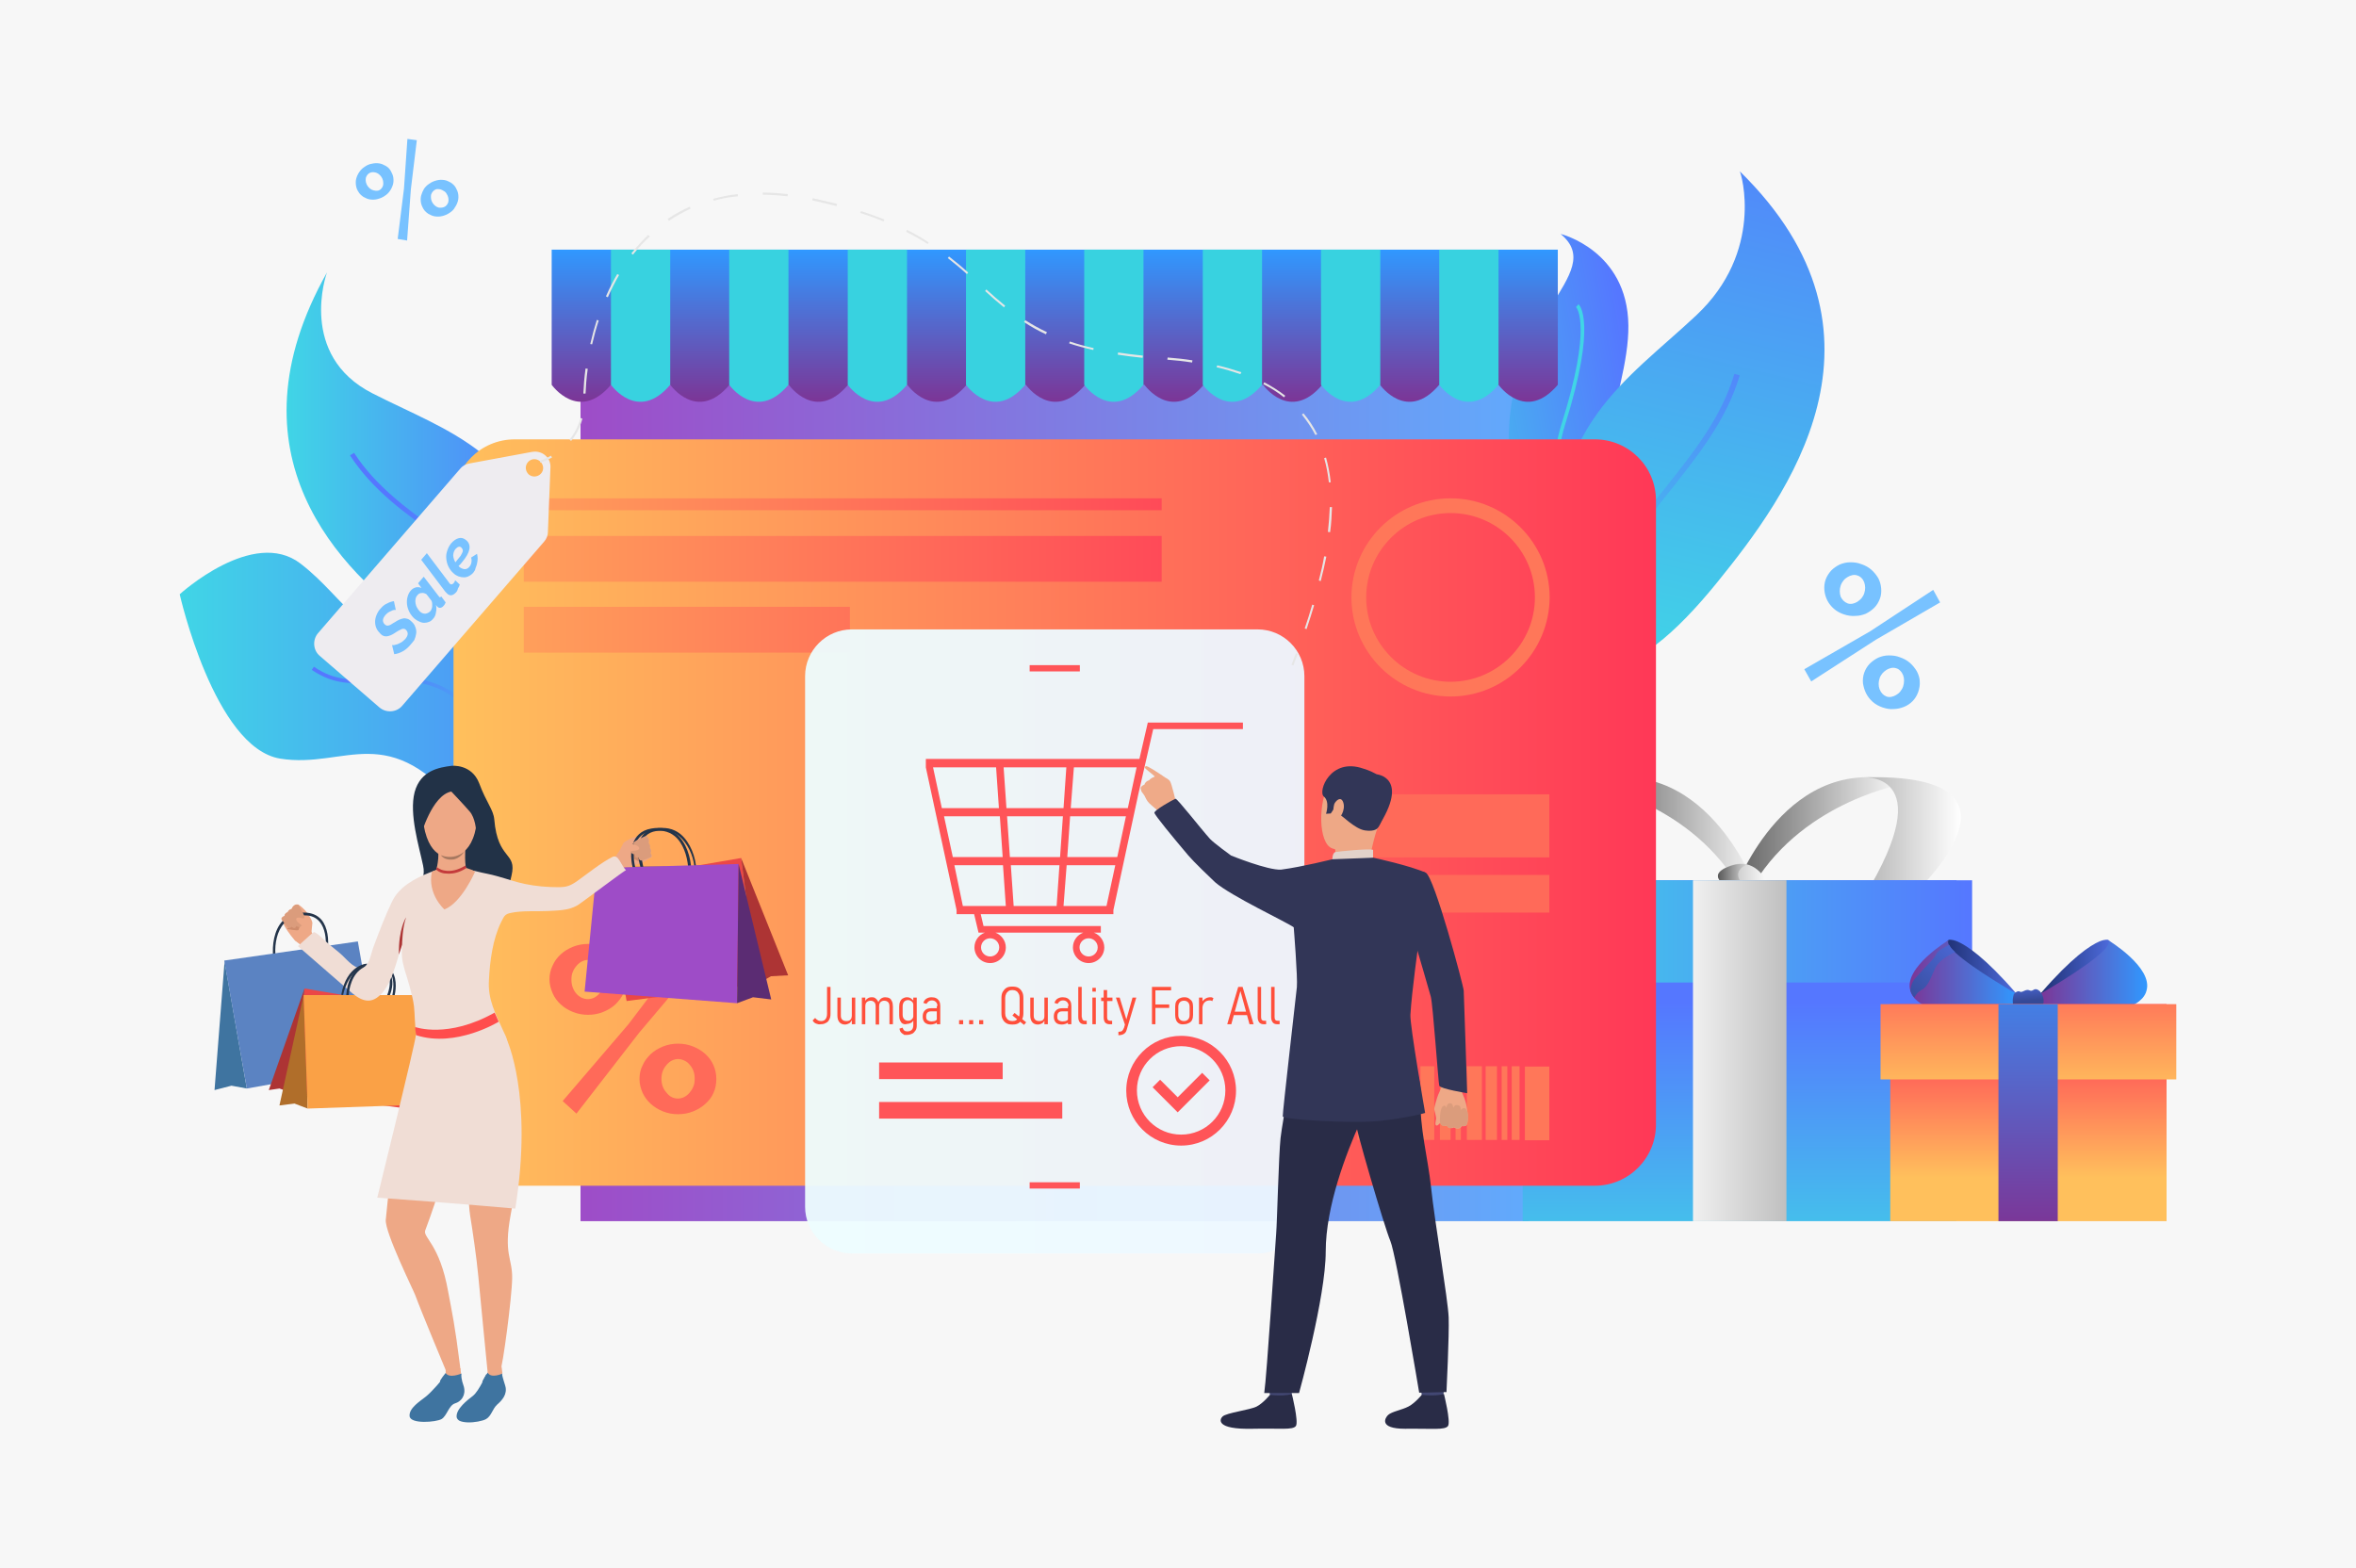 <?xml version="1.0" encoding="utf-8"?>
<!-- Generator: Adobe Illustrator 23.0.5, SVG Export Plug-In . SVG Version: 6.00 Build 0)  -->
<svg version="1.1" id="Слой_1" xmlns="http://www.w3.org/2000/svg" xmlns:xlink="http://www.w3.org/1999/xlink" x="0px" y="0px"
	 viewBox="0 0 751.2 500" style="enable-background:new 0 0 751.2 500;" xml:space="preserve">
<style type="text/css">
	.st0{fill:#F7F7F7;}
	.st1{fill:url(#SVGID_1_);}
	.st2{fill:url(#SVGID_2_);}
	.st3{fill:url(#SVGID_3_);}
	.st4{fill:url(#SVGID_4_);}
	.st5{fill:url(#SVGID_5_);}
	.st6{fill:url(#SVGID_6_);}
	.st7{fill:url(#SVGID_7_);}
	.st8{fill:url(#SVGID_8_);}
	.st9{fill:url(#SVGID_9_);}
	.st10{fill:url(#SVGID_10_);}
	.st11{fill:url(#SVGID_11_);}
	.st12{fill:url(#SVGID_12_);}
	.st13{fill:url(#SVGID_13_);}
	.st14{fill:url(#SVGID_14_);}
	.st15{fill:url(#SVGID_15_);}
	.st16{fill:url(#SVGID_16_);}
	.st17{fill:url(#SVGID_17_);}
	.st18{fill:url(#SVGID_18_);}
	.st19{fill:url(#SVGID_19_);}
	.st20{fill:url(#SVGID_20_);}
	.st21{fill:url(#SVGID_21_);}
	.st22{fill:url(#SVGID_22_);}
	.st23{fill:url(#SVGID_23_);}
	.st24{fill:url(#SVGID_24_);}
	.st25{fill:url(#SVGID_25_);}
	.st26{fill:url(#SVGID_26_);}
	.st27{fill:url(#SVGID_27_);}
	.st28{fill:#FF7759;}
	.st29{fill:#FF6A59;}
	.st30{fill:url(#SVGID_28_);}
	.st31{fill:url(#SVGID_29_);}
	.st32{fill:url(#SVGID_30_);}
	.st33{opacity:0.95;fill:url(#SVGID_31_);}
	.st34{fill:#FF5458;}
	.st35{fill:url(#SVGID_32_);}
	.st36{fill:#38D2E0;}
	.st37{fill:#EEA886;}
	.st38{fill:#DB9C7C;}
	.st39{fill:#323657;}
	.st40{fill:#424773;}
	.st41{fill:#292C47;}
	.st42{fill:#E2D2CA;}
	.st43{fill:#EFAA88;}
	.st44{fill:#CF8C6C;}
	.st45{fill:#EB4747;}
	.st46{fill:#23344A;}
	.st47{fill:#9E4CC7;}
	.st48{fill:#3F74A0;}
	.st49{fill:#5B83C2;}
	.st50{fill:#AD3434;}
	.st51{fill:#B06E2A;}
	.st52{fill:#223247;}
	.st53{fill:#FAA146;}
	.st54{fill:#5B2C73;}
	.st55{fill:#F0DDD5;}
	.st56{fill:#A77860;}
	.st57{fill:#FF4D4D;}
	.st58{fill:#C43B3B;}
	.st59{fill:#EEECF0;}
	.st60{fill:#78C2FF;}
	.st61{fill:#E6E6E6;}
	.st62{fill:#FF4F3B;}
</style>
<g>
	<rect class="st0" width="751.2" height="500"/>
	<g>
		<linearGradient id="SVGID_1_" gradientUnits="userSpaceOnUse" x1="164.572" y1="243.821" x2="502.563" y2="243.821">
			<stop  offset="0" style="stop-color:#A246C4"/>
			<stop  offset="1" style="stop-color:#5EAFFF"/>
		</linearGradient>
		<rect x="185.1" y="98.3" class="st1" width="302.4" height="291.1"/>
		<g>
			<linearGradient id="SVGID_2_" gradientUnits="userSpaceOnUse" x1="505.426" y1="270.971" x2="563.113" y2="270.971">
				<stop  offset="5.181350e-03" style="stop-color:#595959"/>
				<stop  offset="1" style="stop-color:#FFFFFF"/>
			</linearGradient>
			<path class="st2" d="M559.8,283.1c0,0-16.4-45.1-54.4-33.3c0,0,32,5.1,48.5,32C570.3,308.6,559.8,283.1,559.8,283.1z"/>
			<linearGradient id="SVGID_3_" gradientUnits="userSpaceOnUse" x1="550.056" y1="270.971" x2="607.743" y2="270.971">
				<stop  offset="5.181350e-03" style="stop-color:#595959"/>
				<stop  offset="1" style="stop-color:#FFFFFF"/>
			</linearGradient>
			<path class="st3" d="M553.4,283.1c0,0,16.4-45.1,54.4-33.3c0,0-32,5.1-48.5,32C542.9,308.6,553.4,283.1,553.4,283.1z"/>
			<linearGradient id="SVGID_4_" gradientUnits="userSpaceOnUse" x1="593.356" y1="267.68" x2="625.186" y2="267.68">
				<stop  offset="5.181350e-03" style="stop-color:#B3B3B3"/>
				<stop  offset="1" style="stop-color:#FFFFFF"/>
			</linearGradient>
			<path class="st4" d="M593.4,247.9c0,0,25.8-2.7,1,38l13.4,1.6C607.7,287.5,655.3,245.8,593.4,247.9z"/>
			<linearGradient id="SVGID_5_" gradientUnits="userSpaceOnUse" x1="547.772" y1="280.695" x2="564.326" y2="280.695">
				<stop  offset="5.181350e-03" style="stop-color:#B3B3B3"/>
				<stop  offset="1" style="stop-color:#FFFFFF"/>
			</linearGradient>
			<path class="st5" d="M564.3,283.2l-4.5,2l-1.2,0.5c0,0-17.8-5-7.8-9.3c2.4-1,4.4-1.2,6.1-0.8
				C562.3,276.9,564.3,283.2,564.3,283.2z"/>
			<linearGradient id="SVGID_6_" gradientUnits="userSpaceOnUse" x1="547.772" y1="280.695" x2="559.816" y2="280.695">
				<stop  offset="5.181350e-03" style="stop-color:#595959"/>
				<stop  offset="1" style="stop-color:#FFFFFF"/>
			</linearGradient>
			<path class="st6" d="M559.8,285.3l-1.2,0.5c0,0-17.8-5-7.8-9.3c2.4-1,4.4-1.2,6.1-0.8c0,0,0,0,0,0
				C557,275.8,549.1,278.4,559.8,285.3z"/>
			<linearGradient id="SVGID_7_" gradientUnits="userSpaceOnUse" x1="554.703" y1="412.161" x2="554.703" y2="319.422">
				<stop  offset="0" style="stop-color:#40D5E6"/>
				<stop  offset="1" style="stop-color:#5577FF"/>
			</linearGradient>
			<rect x="485.5" y="280.7" class="st7" width="138.3" height="108.7"/>
			<linearGradient id="SVGID_8_" gradientUnits="userSpaceOnUse" x1="480.623" y1="297.028" x2="628.78" y2="297.028">
				<stop  offset="0" style="stop-color:#40D5E6"/>
				<stop  offset="1" style="stop-color:#5577FF"/>
			</linearGradient>
			<rect x="480.6" y="280.7" class="st8" width="148.2" height="32.6"/>
			<linearGradient id="SVGID_9_" gradientUnits="userSpaceOnUse" x1="577.215" y1="335.048" x2="530.705" y2="335.048">
				<stop  offset="5.181350e-03" style="stop-color:#B3B3B3"/>
				<stop  offset="1" style="stop-color:#FFFFFF"/>
			</linearGradient>
			<rect x="539.8" y="280.7" class="st9" width="29.8" height="108.7"/>
		</g>
		<g>
			<linearGradient id="SVGID_10_" gradientUnits="userSpaceOnUse" x1="620.083" y1="308.28" x2="643.055" y2="308.28">
				<stop  offset="0" style="stop-color:#1F3073"/>
				<stop  offset="1" style="stop-color:#4E6CDE"/>
			</linearGradient>
			<path class="st10" d="M643.1,317c0,0-12-4.4-18.7-9.3c-2-1.5-3.5-3-4-4.4c-0.5-1.3-0.3-2.5,0.9-3.6c0,0,0.8-0.3,2.8,0.5
				c3,1.3,8.8,5.1,18.6,16.4C642.8,316.7,642.9,316.8,643.1,317z"/>
			<linearGradient id="SVGID_11_" gradientUnits="userSpaceOnUse" x1="608.838" y1="311.089" x2="643.055" y2="311.089">
				<stop  offset="0" style="stop-color:#7C3596"/>
				<stop  offset="1" style="stop-color:#3098FF"/>
			</linearGradient>
			<path class="st11" d="M643.1,317l-0.7,3.4c0,0-24,6-31.7-1.8c-0.1-0.1-0.2-0.2-0.3-0.3c-0.7-0.8-1.1-1.6-1.3-2.4
				c-2.2-7.4,12.2-16.1,12.2-16.1c-0.3,0.4-0.2,1,0.2,1.7c0.4,0.7,1.1,1.5,2,2.3C629.1,309,643.1,317,643.1,317z"/>
			<linearGradient id="SVGID_12_" gradientUnits="userSpaceOnUse" x1="605.149" y1="319.631" x2="626.645" y2="298.633">
				<stop  offset="0" style="stop-color:#354996"/>
				<stop  offset="1" style="stop-color:#4E6CDE"/>
			</linearGradient>
			<path class="st12" d="M623.4,303.6c0,0-4.9,2-6.4,5.2c-1.5,3.2-2.3,5.9-4.4,6.9c-1,0.5-1.7,1.4-2.2,2.4c-0.7-0.8-1.1-1.6-1.3-2.4
				c0.2-1.3,0.6-2.7,1.7-3.9c3.1-3.6,6.2-6.3,6.6-7.6c0.3-1,2.9-2.3,4.1-2.9C621.8,302,622.5,302.8,623.4,303.6L623.4,303.6z"/>
			<linearGradient id="SVGID_13_" gradientUnits="userSpaceOnUse" x1="650.377" y1="308.28" x2="673.35" y2="308.28">
				<stop  offset="0" style="stop-color:#1F3073"/>
				<stop  offset="1" style="stop-color:#4E6CDE"/>
			</linearGradient>
			<path class="st13" d="M650.4,317c0,0,12-4.4,18.7-9.3c2-1.5,3.5-3,4-4.4c0.5-1.3,0.3-2.5-0.9-3.6c0,0-0.8-0.3-2.8,0.5
				c-3,1.3-8.8,5.1-18.6,16.4C650.6,316.7,650.5,316.8,650.4,317z"/>
			<linearGradient id="SVGID_14_" gradientUnits="userSpaceOnUse" x1="650.377" y1="311.089" x2="684.595" y2="311.089">
				<stop  offset="0" style="stop-color:#7C3596"/>
				<stop  offset="1" style="stop-color:#3098FF"/>
			</linearGradient>
			<path class="st14" d="M650.4,317l0.7,3.4c0,0,24,6,31.7-1.8c0.1-0.1,0.2-0.2,0.3-0.3c0.7-0.8,1.1-1.6,1.3-2.4
				c2.2-7.4-12.2-16.1-12.2-16.1c0.3,0.4,0.2,1-0.2,1.7c-0.4,0.7-1.1,1.5-2,2.3C664.4,309,650.4,317,650.4,317z"/>
			<linearGradient id="SVGID_15_" gradientUnits="userSpaceOnUse" x1="646.668" y1="319.159" x2="646.17" y2="313.072">
				<stop  offset="0" style="stop-color:#354996"/>
				<stop  offset="1" style="stop-color:#4E6CDE"/>
			</linearGradient>
			<path class="st15" d="M642.1,317c0,0,1.1-1.3,1.9-0.8c0.8,0.5,1.9-1,3.1-0.4c1.2,0.6,1.3-1,2.8-0.1c1.5,0.9,2.3,3.8,1.2,5.2
				c-1.1,1.5-1.7-0.3-2.2,0c-0.5,0.3-1.5,1.6-3.2,0.6c-1.7-1-4.1,0.9-3.9-0.3C642,319.9,641.4,319.4,642.1,317z"/>
			<linearGradient id="SVGID_16_" gradientUnits="userSpaceOnUse" x1="646.716" y1="375.56" x2="646.716" y2="325.565">
				<stop  offset="0" style="stop-color:#FFC05C"/>
				<stop  offset="1" style="stop-color:#FF3857"/>
			</linearGradient>
			<rect x="602.7" y="320.2" class="st16" width="88.1" height="69.2"/>
			<linearGradient id="SVGID_17_" gradientUnits="userSpaceOnUse" x1="646.716" y1="348.334" x2="646.716" y2="293.205">
				<stop  offset="0" style="stop-color:#FFC05C"/>
				<stop  offset="1" style="stop-color:#FF3857"/>
			</linearGradient>
			<rect x="599.6" y="320.2" class="st17" width="94.3" height="24"/>
			<linearGradient id="SVGID_18_" gradientUnits="userSpaceOnUse" x1="646.716" y1="391.607" x2="646.716" y2="295.986">
				<stop  offset="0" style="stop-color:#7C3596"/>
				<stop  offset="1" style="stop-color:#3098FF"/>
			</linearGradient>
			<rect x="637.2" y="320.2" class="st18" width="18.9" height="69.2"/>
		</g>
		<g>
			<linearGradient id="SVGID_19_" gradientUnits="userSpaceOnUse" x1="91.411" y1="150.743" x2="178.32" y2="150.743">
				<stop  offset="0" style="stop-color:#40D5E6"/>
				<stop  offset="1" style="stop-color:#5577FF"/>
			</linearGradient>
			<path class="st19" d="M134,200.1c15.2,10.6,30.2,17.7,38.2,13.4c0.5-0.3,0.9-0.6,1.3-0.9c4.6-3.6,6.2-12.1,3.1-27.5
				c-8.2-40.9-33.9-47.4-57.9-59.7c-23.7-12.1-14.7-38-14.4-38.6C71.6,144.8,108.2,182,134,200.1z"/>
			<g>
				
					<linearGradient id="SVGID_20_" gradientUnits="userSpaceOnUse" x1="-5804.127" y1="2297.031" x2="-5804.127" y2="2213.063" gradientTransform="matrix(-0.785 0.62 0.62 0.785 -5797.521 2018.727)">
					<stop  offset="0" style="stop-color:#40D5E6"/>
					<stop  offset="1" style="stop-color:#5577FF"/>
				</linearGradient>
				<path class="st20" d="M172.3,213.5c0.5-0.3,0.9-0.6,1.3-0.9c-3-8-9.7-23.3-18.8-31.7c-4.3-3.9-9.3-7.5-14.6-11.2
					c-10-7.1-20.3-14.5-27.3-25.3l-1.3,0.8c7.2,11.1,17.6,18.5,27.7,25.7c5.2,3.7,10.2,7.3,14.4,11.1
					C162.6,190.2,169.3,205.7,172.3,213.5z"/>
			</g>
		</g>
		<g>
			<linearGradient id="SVGID_21_" gradientUnits="userSpaceOnUse" x1="57.307" y1="223.215" x2="208.135" y2="223.215">
				<stop  offset="0" style="stop-color:#40D5E6"/>
				<stop  offset="1" style="stop-color:#5577FF"/>
			</linearGradient>
			<path class="st21" d="M89.3,241.9c21,3.4,34.6-13.2,58.8,17.4c20.9,26.4,50.5-2.8,58.1-11.3c1.2-1.3,1.9-2.2,1.9-2.2
				s-0.5,0.1-1.3,0.3c-5.2,1.1-25.1,4.4-29.8-10.8c-5.4-17.5-20.9-41.2-41.3-34.9c-20.4,6.3-24.8-9.1-39.9-20.7
				c-15.1-11.6-38.5,9.8-38.5,9.8S68.3,238.4,89.3,241.9z"/>
			<g>
				
					<linearGradient id="SVGID_22_" gradientUnits="userSpaceOnUse" x1="-3089.35" y1="2010.258" x2="-3089.35" y2="1906.775" gradientTransform="matrix(-0.558 0.83 0.83 0.558 -3192.71 1700.892)">
					<stop  offset="0" style="stop-color:#40D5E6"/>
					<stop  offset="1" style="stop-color:#5577FF"/>
				</linearGradient>
				<path class="st22" d="M155.2,236.1c4,6.9,8.1,14.1,17.5,18.1c12.8,5.4,25.8-0.9,33.6-6.1c1.2-1.3,1.9-2.2,1.9-2.2
					s-0.5,0.1-1.3,0.3c-7.3,5.2-20.7,12.4-33.7,6.9c-9-3.8-13-10.8-16.9-17.6c-4.5-7.8-9.2-15.9-21.4-18.7
					c-5.4-1.2-10.2-0.8-14.9-0.5c-6.7,0.6-13,1.1-19.9-3.7l-0.7,1c7.3,5,13.8,4.5,20.7,3.9c4.6-0.4,9.3-0.8,14.5,0.4
					C146.3,220.6,150.6,228.1,155.2,236.1z"/>
			</g>
		</g>
		<g>
			
				<linearGradient id="SVGID_23_" gradientUnits="userSpaceOnUse" x1="3930.79" y1="-5628.721" x2="3975.501" y2="-5692.91" gradientTransform="matrix(0.707 0.707 -0.707 0.707 -6313.812 1340.688)">
				<stop  offset="0" style="stop-color:#40D5E6"/>
				<stop  offset="1" style="stop-color:#5577FF"/>
			</linearGradient>
			<path class="st23" d="M481.2,144.1c2.3,41.6,35.2,39.5,37.8,39.3c0.1,0,0.2,0,0.2,0c-0.7-0.8-1.4-1.7-2-2.5
				c-16.5-22.9,2.3-54.2,2-77.2c-0.3-23.9-21.6-29.1-21.6-29.1C513.2,87.6,478.8,100.8,481.2,144.1z"/>
			<g>
				
					<linearGradient id="SVGID_24_" gradientUnits="userSpaceOnUse" x1="-11908.596" y1="-636.673" x2="-11863.886" y2="-700.86" gradientTransform="matrix(-0.993 -0.117 -0.117 0.993 -11788.259 -1350.615)">
					<stop  offset="0" style="stop-color:#40D5E6"/>
					<stop  offset="1" style="stop-color:#5577FF"/>
				</linearGradient>
				<path class="st24" d="M500.5,165c4.5,8,11.5,14,18.5,18.3c0.1,0,0.2,0,0.2,0c-0.7-0.8-1.4-1.7-2-2.5c-6-4.1-11.8-9.5-15.7-16.3
					c-5-8.8-5.8-18.6-2.5-29c10.4-33,4.5-38.3,4.3-38.5l-0.4,0.5l-0.4,0.4c0,0,0,0,0,0c0.3,0.3,5.2,6.2-4.6,37.3
					C494.5,145.8,495.4,155.9,500.5,165z"/>
			</g>
		</g>
		<g>
			<linearGradient id="SVGID_25_" gradientUnits="userSpaceOnUse" x1="522.136" y1="212.176" x2="569.313" y2="17.166">
				<stop  offset="0" style="stop-color:#40D5E6"/>
				<stop  offset="1" style="stop-color:#5577FF"/>
			</linearGradient>
			<path class="st25" d="M547.6,185.6c-13.1,16.2-27,28.5-37,26.3c-0.6-0.1-1.2-0.3-1.7-0.5c-6.1-2.5-10.4-11.1-11.9-28.6
				c-3.9-46.5,21.7-61.5,43.8-82.2c21.8-20.4,14.4-45.4,13.9-46C608,106.8,569.8,158.2,547.6,185.6z"/>
			<g>
				<linearGradient id="SVGID_26_" gradientUnits="userSpaceOnUse" x1="495.421" y1="201.902" x2="581.693" y2="115.629">
					<stop  offset="0" style="stop-color:#40D5E6"/>
					<stop  offset="1" style="stop-color:#5577FF"/>
				</linearGradient>
				<path class="st26" d="M510.6,211.9c-0.6-0.1-1.2-0.3-1.7-0.5c0.8-9.5,3.2-28.1,10.4-39.9c3.4-5.6,7.7-10.9,12.2-16.6
					c8.5-10.7,17.4-21.9,21.5-35.7l1.7,0.5c-4.2,14.2-13.2,25.4-21.8,36.3c-4.5,5.6-8.7,11-12.1,16.4
					C513.8,183.8,511.4,202.6,510.6,211.9z"/>
			</g>
		</g>
		<linearGradient id="SVGID_27_" gradientUnits="userSpaceOnUse" x1="144.568" y1="259.046" x2="528.018" y2="259.046">
			<stop  offset="0" style="stop-color:#FFC05C"/>
			<stop  offset="1" style="stop-color:#FF3857"/>
		</linearGradient>
		<path class="st27" d="M508.5,378.1H164.1c-10.8,0-19.5-8.7-19.5-19.5v-199c0-10.8,8.7-19.5,19.5-19.5h344.4
			c10.8,0,19.5,8.7,19.5,19.5v199C528,369.3,519.3,378.1,508.5,378.1z"/>
		<g>
			<path class="st28" d="M462.5,222.1c-17.4,0-31.6-14.2-31.6-31.6c0-17.4,14.2-31.6,31.6-31.6c17.4,0,31.6,14.2,31.6,31.6
				C494,207.9,479.9,222.1,462.5,222.1z M462.5,163.6c-14.8,0-26.9,12.1-26.9,26.9c0,14.8,12.1,26.9,26.9,26.9
				c14.8,0,26.9-12.1,26.9-26.9C489.4,175.6,477.3,163.6,462.5,163.6z"/>
		</g>
		<g>
			<path class="st29" d="M187.5,323.6c-1.7,0-3.3-0.3-4.8-0.9c-1.5-0.6-2.8-1.4-3.9-2.4c-1.1-1-2-2.2-2.6-3.6c-0.6-1.4-1-2.8-1-4.4
				c0-1.5,0.3-3,1-4.4c0.6-1.4,1.5-2.6,2.6-3.6c1.1-1,2.4-1.8,3.9-2.4c1.5-0.6,3.1-0.9,4.8-0.9c1.7,0,3.3,0.3,4.8,0.9
				c1.5,0.6,2.8,1.4,3.9,2.4c1.1,1,2,2.2,2.6,3.6c0.6,1.4,1,2.8,1,4.4c0,1.6-0.3,3.1-1,4.4c-0.6,1.4-1.5,2.5-2.6,3.6
				c-1.1,1-2.4,1.8-3.9,2.4C190.8,323.3,189.2,323.6,187.5,323.6z M179.4,351.1l20.9-24.4l19.3-25.4l4.5,4l-20.3,24l-20,25.8
				L179.4,351.1z M187.5,318.6c0.7,0,1.4-0.2,2-0.5c0.6-0.3,1.2-0.8,1.7-1.4c0.5-0.6,0.9-1.2,1.2-2c0.3-0.8,0.4-1.6,0.4-2.4
				c0-1.7-0.5-3.2-1.6-4.4c-1-1.2-2.3-1.8-3.7-1.8c-0.7,0-1.4,0.2-2,0.5c-0.6,0.3-1.2,0.8-1.7,1.4c-0.5,0.6-0.9,1.2-1.2,2
				c-0.3,0.7-0.4,1.5-0.4,2.4c0,1.7,0.5,3.2,1.6,4.5C184.8,318,186.1,318.6,187.5,318.6z M216.2,355.3c-1.7,0-3.3-0.3-4.8-0.9
				c-1.5-0.6-2.8-1.4-3.9-2.4c-1.1-1-2-2.2-2.6-3.5c-0.6-1.4-1-2.8-1-4.4c0-1.6,0.3-3.1,1-4.4c0.6-1.4,1.5-2.5,2.6-3.6
				c1.1-1,2.4-1.8,3.9-2.4c1.5-0.6,3.1-0.9,4.8-0.9c1.7,0,3.3,0.3,4.8,0.9c1.5,0.6,2.8,1.4,3.9,2.4c1.1,1,2,2.2,2.6,3.6
				c0.6,1.4,0.9,2.8,0.9,4.4c0,1.6-0.3,3.1-0.9,4.4c-0.6,1.4-1.5,2.5-2.6,3.5c-1.1,1-2.4,1.8-3.9,2.4
				C219.5,355,217.9,355.3,216.2,355.3z M216.2,350.3c0.7,0,1.4-0.2,2-0.5c0.6-0.3,1.2-0.8,1.7-1.4c0.5-0.6,0.9-1.2,1.2-2
				c0.3-0.7,0.4-1.5,0.4-2.4c0-0.9-0.1-1.7-0.4-2.5c-0.3-0.8-0.7-1.4-1.2-2c-0.5-0.6-1-1-1.7-1.3c-0.6-0.3-1.3-0.5-2-0.5
				c-0.7,0-1.4,0.2-2,0.5c-0.6,0.3-1.2,0.8-1.7,1.4c-0.5,0.6-0.9,1.2-1.2,2c-0.3,0.8-0.4,1.6-0.4,2.4c0,1.7,0.5,3.2,1.6,4.4
				C213.5,349.7,214.7,350.3,216.2,350.3z"/>
		</g>
		<linearGradient id="SVGID_28_" gradientUnits="userSpaceOnUse" x1="88.794" y1="178.149" x2="413.557" y2="178.149">
			<stop  offset="0" style="stop-color:#FFC05C"/>
			<stop  offset="1" style="stop-color:#FF3857"/>
		</linearGradient>
		<rect x="167" y="170.9" class="st30" width="203.4" height="14.6"/>
		<linearGradient id="SVGID_29_" gradientUnits="userSpaceOnUse" x1="88.794" y1="160.788" x2="413.557" y2="160.788">
			<stop  offset="0" style="stop-color:#FFC05C"/>
			<stop  offset="1" style="stop-color:#FF3857"/>
		</linearGradient>
		<rect x="167" y="158.9" class="st31" width="203.4" height="3.8"/>
		<linearGradient id="SVGID_30_" gradientUnits="userSpaceOnUse" x1="88.794" y1="200.754" x2="413.557" y2="200.754">
			<stop  offset="0" style="stop-color:#FFC05C"/>
			<stop  offset="1" style="stop-color:#FF3857"/>
		</linearGradient>
		<rect x="167" y="193.5" class="st32" width="104" height="14.6"/>
		<linearGradient id="SVGID_31_" gradientUnits="userSpaceOnUse" x1="484.326" y1="300.206" x2="201.454" y2="300.206">
			<stop  offset="0" style="stop-color:#EDF4FF"/>
			<stop  offset="1" style="stop-color:#EDFFFE"/>
		</linearGradient>
		<path class="st33" d="M401,399.7H271.6c-8.2,0-14.9-6.7-14.9-14.9V215.6c0-8.2,6.7-14.9,14.9-14.9H401c8.2,0,14.9,6.7,14.9,14.9
			v169.1C415.9,393,409.2,399.7,401,399.7z"/>
		<g>
			<path class="st34" d="M376.6,365.3c-9.7,0-17.5-7.9-17.5-17.5c0-9.7,7.9-17.5,17.5-17.5c9.7,0,17.5,7.9,17.5,17.5
				C394.1,357.4,386.3,365.3,376.6,365.3z M376.6,333.6c-7.8,0-14.1,6.3-14.1,14.1c0,7.8,6.3,14.1,14.1,14.1
				c7.8,0,14.1-6.3,14.1-14.1C390.7,340,384.4,333.6,376.6,333.6z"/>
		</g>
		<g>
			<polygon class="st34" points="375.5,354.7 367.5,346.7 369.9,344.3 375.5,349.9 383.3,342.1 385.7,344.5 			"/>
		</g>
		<g>
			<rect x="425.3" y="340" class="st28" width="5.1" height="23.5"/>
			<rect x="432.8" y="340" class="st28" width="2.5" height="23.5"/>
			<rect x="437.8" y="340" class="st28" width="4.6" height="23.5"/>
			<rect x="445" y="340" class="st28" width="2.8" height="23.5"/>
			<rect x="449.7" y="340.1" class="st28" width="1.3" height="23.5"/>
			<rect x="452.9" y="340" class="st28" width="4.4" height="23.5"/>
			<rect x="459.1" y="340" class="st28" width="3.4" height="23.5"/>
			<rect x="464.1" y="340" class="st28" width="1.7" height="23.5"/>
			<rect x="467.7" y="340" class="st28" width="4.8" height="23.5"/>
			<rect x="473.7" y="340" class="st28" width="3.6" height="23.5"/>
			<rect x="478.8" y="340" class="st28" width="1.8" height="23.5"/>
			<rect x="482" y="340" class="st28" width="2.5" height="23.5"/>
			<rect x="486.2" y="340.1" class="st28" width="7.8" height="23.5"/>
		</g>
		<linearGradient id="SVGID_32_" gradientUnits="userSpaceOnUse" x1="336.294" y1="128.097" x2="336.294" y2="79.57">
			<stop  offset="0" style="stop-color:#7C3596"/>
			<stop  offset="1" style="stop-color:#3098FF"/>
		</linearGradient>
		<path class="st35" d="M175.9,79.6v43.1c0,0,8.6,12.2,18.9,0h18.9c0,0,8.6,12.2,18.9,0h18.9c0,0,8.6,12.2,18.9,0h18.9
			c0,0,8.6,12.2,18.9,0h18.9c0,0,8.6,12.2,18.9,0h18.9c0,0,8.6,12.2,18.9,0h18.9c0,0,8.6,12.2,18.9,0H440c0,0,8.6,12.2,18.9,0h18.9
			c0,0,8.6,12.2,18.9,0V79.6H175.9z"/>
		<g>
			<path class="st36" d="M194.8,122.7c0,0,8.6,12.2,18.9,0V79.6h-18.9V122.7z"/>
			<path class="st36" d="M232.5,122.7c0,0,8.6,12.2,18.9,0V79.6h-18.9V122.7z"/>
			<path class="st36" d="M270.3,122.7c0,0,8.6,12.2,18.9,0V79.6h-18.9V122.7z"/>
			<path class="st36" d="M308,122.7c0,0,8.6,12.2,18.9,0V79.6H308V122.7z"/>
			<path class="st36" d="M345.7,122.7c0,0,8.6,12.2,18.9,0V79.6h-18.9V122.7z"/>
			<path class="st36" d="M383.5,122.7c0,0,8.6,12.2,18.9,0V79.6h-18.9V122.7z"/>
			<path class="st36" d="M421.2,122.7c0,0,8.6,12.2,18.9,0V79.6h-18.9V122.7z"/>
			<path class="st36" d="M458.9,79.6v43.1c0,0,8.6,12.2,18.9,0V79.6H458.9z"/>
		</g>
		<path class="st34" d="M366,230.3l-2.7,11.7h-68.1v2.7l9.8,45.5v1.3h5.6l1.4,5.9h2c-1.9,0.7-3.3,2.5-3.3,4.7c0,2.7,2.2,5,5,5
			c2.7,0,5-2.2,5-5c0-2.1-1.4-4-3.3-4.7h28c-1.9,0.7-3.3,2.5-3.3,4.7c0,2.7,2.2,5,5,5c2.7,0,5-2.2,5-5c0-2.1-1.4-4-3.3-4.7h2.2v-2.1
			h-37.4l-0.9-3.8H355v-1.3l8-37.2l4.7-20.5h28.6v-2.1H366z M318.6,302.1c0,1.6-1.3,2.9-2.9,2.9c-1.6,0-2.9-1.3-2.9-2.9
			c0-1.6,1.3-2.9,2.9-2.9C317.3,299.2,318.6,300.5,318.6,302.1z M350,302.1c0,1.6-1.3,2.9-2.9,2.9c-1.6,0-2.9-1.3-2.9-2.9
			c0-1.6,1.3-2.9,2.9-2.9C348.7,299.2,350,300.5,350,302.1z M321.1,260.3h17.8l-0.9,13h-16L321.1,260.3z M319.7,273.3h-15.9l-2.8-13
			h17.8L319.7,273.3z M339.1,257.7h-18.2l-0.9-13H340L339.1,257.7z M342.4,244.7h20l-2.8,13h-18.2L342.4,244.7z M337.8,275.9
			l-0.9,13h-13.7l-0.9-13H337.8z M340.1,275.9h15.5l-2.8,13h-13.7L340.1,275.9z M356.2,273.3h-15.9l0.9-13H359l-2.7,12.7
			L356.2,273.3z M317.6,244.7l0.9,13h-18.2l-2.8-13H317.6z M304.3,275.9h15.5l0.9,13h-13.7L304.3,275.9z"/>
		<rect x="328.3" y="377" class="st34" width="16" height="2"/>
		<rect x="328.3" y="212.1" class="st34" width="16" height="2"/>
		<rect x="280.3" y="338.8" class="st34" width="39.4" height="5.3"/>
		<rect x="280.3" y="351.4" class="st34" width="58.4" height="5.3"/>
		<rect x="432.8" y="253.3" class="st29" width="61.2" height="20.1"/>
		<rect x="432.8" y="279" class="st29" width="61.2" height="12"/>
		<g>
			<g>
				<g>
					<g>
						<path class="st37" d="M460.6,343.8c0,0-0.8,1.3-0.9,2.4c-0.1,0.8-0.8,2.1-1.1,2.8c-0.3,0.7-1.3,3.9-1.3,4.7
							c0,0.3,0.7,2.5,0.6,3.1c-0.1,0.7-0.5,2,0.1,2.1c0.6,0.1,1.3-1,1.3-1s-0.1,0.6,0.5,0.9c1,0.5,1.5,0.1,1.5,0.1s0.4,0.7,0.8,0.8
							c1,0.2,1.5-0.2,1.5-0.2s0.5,0.4,1.2,0.4c0.9,0,1.3-0.8,1.3-0.8s1.1,0.2,1.5-0.3c0.3-0.5,0.3-1.1,0.4-1.6c0.1-0.5,0-4.9-1.5-8
							c-1.5-3.2,0.4-6.2,0.4-6.2L460.6,343.8z"/>
					</g>
				</g>
			</g>
			<g>
				<g>
					<path class="st38" d="M459.1,357.6c0,0-0.1-3.9,0.9-4.8c1-0.8,1.2,0.6,1.2,0.6s-0.1-1.4,1-1.6c1.1-0.2,1.2,1.5,1.2,1.5
						s0.2-1.1,1.4-0.9c1.2,0.2,0.9,1.6,0.9,1.6s1.1-1.4,1.9-0.1c1.2,2.2,0,4.8,0,4.8s-0.4,0.6-1.5,0.3c0,0-0.8,1.5-2.5,0.4
						c0,0-1.7,1-2.4-0.6C461.3,358.9,459.4,359.8,459.1,357.6z"/>
				</g>
			</g>
			<path class="st39" d="M447.2,287.1c0,0,6.7,22.5,9,30.7c0.7,2.6,2.4,27.4,2.7,28.4c0.3,1,8.9,2.4,8.9,2.4s-1-31-1.1-32.7
				c-0.1-1.7-9.4-36.4-12.1-37.6c-2-0.9-3.1-0.2-5.7,1.7C445.3,282.7,447.2,287.1,447.2,287.1z"/>
			<g>
				<g>
					<path class="st40" d="M452.7,440.5c0,0,0.6,4.3,0.7,4.9c0.1,0.6,6.8-0.4,6.8-0.4l0.5-5.1C460.8,439.9,453.5,439.9,452.7,440.5z
						"/>
				</g>
			</g>
			<g>
				<g>
					<path class="st41" d="M453.3,444.8c0,0-2.1,2.6-4.2,3.7c-2.1,1.1-5.3,1.6-6.5,2.7c-0.9,0.8-3.2,4.4,5.4,4.4
						c8.6-0.1,12.7,0.5,13.7-0.9c0.9-1.4-1.3-10.2-1.3-10.2S458.2,445.3,453.3,444.8z"/>
				</g>
			</g>
			<g>
				<g>
					<path class="st40" d="M404.3,440.5c0,0,0.6,4.3,0.7,4.9c0.1,0.6,6.8-0.4,6.8-0.4l0.5-5.1C412.3,439.9,405.1,439.9,404.3,440.5z
						"/>
				</g>
			</g>
			<g>
				<g>
					<path class="st41" d="M404.9,444.8c0,0-2.1,2.6-4.2,3.7c-2.1,1.1-9.7,2-10.9,3.2c-0.9,0.8-2.4,4.2,9.7,3.9
						c8.6-0.2,12.7,0.5,13.7-0.9c0.9-1.4-1.3-10.2-1.3-10.2S409.9,445.3,404.9,444.8z"/>
				</g>
			</g>
			<g>
				<g>
					<path class="st41" d="M447.1,330.9c0,0,6.3,10.1,5.9,19.2c-0.5,9.1,2.3,19.1,3.3,28.6c1.1,10.6,5.4,35.8,5.6,41.4
						c0.2,5.7-0.7,23.8-0.7,23.8l-8.7,0.2c0,0-7.3-43.9-9.2-48.4c-1.9-4.5-11.3-36.5-11.6-40C431.3,352.1,447.1,330.9,447.1,330.9z"
						/>
				</g>
			</g>
			<g>
				<g>
					<path class="st41" d="M413.7,332.3c0,0-4.8,25-5.4,30.6c-0.6,5.6-1.1,27-1.4,30.5c-0.3,3.5-3,45.5-3.8,50.8h11.1
						c0,0,8.5-30.6,8.5-45.1c0-14.5,6.6-31.5,10.9-41.1c4.3-9.6,14-9.8,16.6-27.5C450.3,330.4,417.2,326.6,413.7,332.3z"/>
				</g>
			</g>
			<g>
				<g>
					<path class="st37" d="M436.5,246.1c0,0-8.5-3.2-12.5,3.3c-3.9,6.5-3.6,19.5,0.7,21.1c4.3,1.6,10.7,0.8,12.9-3.3
						c2.2-4.1,4.2-9.9,4.1-13.8C441.7,249.4,438.7,247.2,436.5,246.1z"/>
				</g>
			</g>
			<g>
				<g>
					<path class="st37" d="M425.7,270.8c0,0,0.4,2.3-0.2,3.4c-0.6,1.1,11,1.2,11,1.2s0.9-6.2,2.7-11.4
						C441,258.8,425.7,270.8,425.7,270.8z"/>
				</g>
			</g>
			<g>
				<g>
					<path class="st39" d="M439.3,264c0,0-0.8,1.3-4.1,0.8c-3.3-0.5-7.3-4.9-8.6-5.4c-1.4-0.5-1.4-1.3-1.4-1.3l-0.9,1.3l-1.5,0.1
						c0,0,1.3-3.9-0.7-5.5c-2-1.6,2.1-12.6,12.6-8.9c0,0,8.1,2.2,7.8,6.8C442.2,256.5,441.1,261.7,439.3,264z"/>
				</g>
			</g>
			<g>
				<g>
					<path class="st42" d="M424.8,274.1c0,0,0-2.2,1-2.4c1-0.2,10.8-1.2,12-0.7v2.5C437.8,273.5,435.5,275,424.8,274.1z"/>
				</g>
			</g>
			<g>
				<g>
					<path class="st37" d="M425.4,256.5c0.2-0.8,2.1-3,2.9-0.6c0.8,2.4-1.1,5.5-2.2,5.3C425,260.9,424.9,258.5,425.4,256.5z"/>
				</g>
			</g>
			<g>
				<g>
					<path class="st39" d="M385.7,299.7C385.7,299.7,385.7,299.7,385.7,299.7C385.6,299.7,385.6,299.7,385.7,299.7z"/>
				</g>
			</g>
			<g>
				<g>
					<path class="st39" d="M438.9,246.9c0,0,10.9,0.9,0.3,17.1L438.9,246.9z"/>
				</g>
			</g>
			<path class="st43" d="M364.9,250.2c0.3-1.1,1.5-1.4,1.5-1.4c0.5-0.7,1.7-1.1,1.7-1.1c0-0.1,0-0.1,0.1-0.1c-0.8-0.8-3-2.4-3.1-2.7
				c-0.2-0.4-0.1-0.4,0.3-0.6c0.4-0.2,4,2.2,5.2,3c0.3,0.2,0.5,0.4,0.6,0.4c0.3,0.3,1,0.5,1.6,1.1c0.1,0.1,0.1,0.1,0.2,0.2
				c0.6,0.8,2,7,2,7l-2.5,1.1l-2.5,2.1c0,0-2.9-2.4-3.6-3.1c-0.7-0.7-1.1-1.6-1.3-2c0-0.1-0.1-0.2-0.2-0.4c-0.3-0.5-0.8-1.1-0.8-1.1
				c-0.3-0.4-0.4-1.2-0.4-1.2C363.7,250.6,364.9,250.2,364.9,250.2z"/>
			<g>
				<g>
					<path class="st39" d="M408.5,277.3c6.8-0.9,16.3-3.3,16.3-3.3l13.1-0.5c0,0,12,2.6,16.7,4.8c0.4,0.2,0.4,10.7,1.7,13.4
						l-3.9,8.3c0,0-2.3,16.4-2.7,23.6c-0.2,3.3,4.7,31.3,4.7,31.3s-5.2,1.5-14.1,2.5c-8.9,1-31.2-0.4-31.3-1.4
						c-0.1-1.1,4.3-39.2,4.5-41.2c0.3-3-1-19.1-1-19.1c-2.1-1.6-20.1-10-25.1-14.4c-1.3-1.2-6.9-6.6-8.5-8.5
						c-5.6-6.6-10.2-12.3-10.8-13.5c-0.6-0.7,6.1-4.4,6.7-4.6c0.5-0.2,8.1,9.6,11,12.8c1.3,1.4,6.7,5.3,6.7,5.3
						S404.3,277.6,408.5,277.3z"/>
				</g>
			</g>
		</g>
		<g>
			<g>
				<path class="st37" d="M197,272.2c0,0,1.6-2.9,1.8-3.4c0.3-0.4,1.5-1.1,3.1-1.7c1.5-0.6,3.9-0.7,4.1-0.5c0.2,0.2,0.5,0.2,0.8,0.9
					c0.2,0.7,0,1.4,0,1.4s0.6,0.7,0.4,1.6c0,0,0.7,0.6,0.2,1.6c0,0,0.7,0.7,0.3,1.3c0,0-1.3,0.6-1.7,1c-0.4,0.4-3.2,1.5-6,2.2
					C200,276.5,197.1,276.3,197,272.2z"/>
			</g>
			<g>
				<path class="st44" d="M201.6,271c0,0-0.2,1.7-0.4,2.1c-0.3,0.4,3.2,1.9,3.2,1.9S203.6,271.2,201.6,271z"/>
			</g>
			<g>
				<g>
					<polygon class="st45" points="241.5,313.8 199.8,319.2 192.7,281.1 236.3,273.6 					"/>
				</g>
			</g>
			<g>
				<g>
					<path class="st46" d="M220.4,277.4c-0.1-4-1.6-8.8-4.7-11.4c-2.3-1.9-5.1-2.3-8-1.8c-6.8,1.1-7.2,8.2-5.8,13.1L220.4,277.4z
						 M202.5,276.4c-1.2-5.3-0.1-10.5,5.3-11.4c2.6-0.4,5.2-0.1,7.3,1.6c2.7,2.2,4,6.3,4.3,9.8L202.5,276.4z"/>
				</g>
			</g>
			<g>
				<g>
					<path class="st46" d="M222,277.4c-0.1-4-1.9-8.8-5-11.4c-2.3-1.9-5.1-2.3-8-1.8c-6.8,1.1-6,8.2-4.6,13.1L222,277.4z
						 M205.1,276.4c-1.2-5.3-1.4-10.5,4.1-11.4c2.6-0.4,5.2-0.1,7.3,1.6c2.7,2.2,4.6,6.3,4.9,9.8L205.1,276.4z"/>
				</g>
			</g>
			<g>
				<g>
					<polygon class="st47" points="235,319.9 186.4,316.2 190.3,276.8 235.5,275.5 					"/>
				</g>
			</g>
			<g>
				<path class="st37" d="M99.2,298.1c0,0,0.4-3.3,0.4-3.8c0-0.5-0.6-1.8-1.6-3.1c-0.9-1.4-2.8-2.8-3-2.8c-0.3,0-0.6-0.1-1.2,0.3
					c-0.6,0.4-0.8,1.1-0.8,1.1s-1,0.2-1.3,1.1c0,0-0.9,0.2-1,1.2c0,0-0.9,0.2-1,0.9c0,0,0.7,1.2,0.8,1.8c0.1,0.5,1.7,3,3.6,5.2
					C94.2,300,96.7,301.4,99.2,298.1z"/>
			</g>
			<g>
				<g>
					<path class="st46" d="M104.5,302.7c0.4-3.1,0-7-2-9.4c-1.4-1.6-3.2-2.2-5.2-2.3c-2.8-0.1-5.4,0.7-7.3,2.8
						c-2.6,2.8-3.3,7.6-2.9,11.4L104.5,302.7z M87.8,304.2c-0.2-3.3,0.5-7.3,2.8-9.8c1.7-1.9,4.1-2.6,6.7-2.5c1.8,0,3.4,0.6,4.6,2
						c1.7,2,2.2,5.4,1.9,8.1L87.8,304.2z"/>
				</g>
			</g>
			<g>
				<g>
					<polygon class="st48" points="68.4,347.6 71.6,306.6 78.7,347.1 73.8,346.2 					"/>
				</g>
			</g>
			<g>
				<g>
					<polygon class="st49" points="78.7,347.1 121,339.6 114.1,300.2 71.5,306.3 					"/>
				</g>
			</g>
			<g>
				<g>
					<path class="st46" d="M124,311.5c0.7,2,0,4.6-0.8,6.5l0.8,0.1c0.9-2,1.5-4.6,0.8-6.7L124,311.5z"/>
				</g>
			</g>
			<g>
				<g>
					<polygon class="st45" points="92.8,348.6 127.5,353.2 133.4,321.4 97.1,315.2 					"/>
				</g>
			</g>
			<g>
				<g>
					<polygon class="st50" points="85.7,347.6 97.1,315.2 92.8,348.4 89.1,347.1 					"/>
				</g>
			</g>
			<g>
				<g>
					<path class="st46" d="M124.7,310.6c1.2,2.4,0.6,5.8,0.4,6.7l0.7,0.3c0.2-1,1.1-5-0.8-7.9L124.7,310.6z"/>
				</g>
			</g>
			<g>
				<g>
					<polygon class="st51" points="89.1,352.5 96.8,317.4 98.1,353.5 93.9,351.9 					"/>
				</g>
			</g>
			<g>
				<path class="st37" d="M94.2,300c0,0,2.6,2.3,3.9,2.3c1.3,0,2-3.6,2-3.6l-1.2-2.3L94.2,300z"/>
			</g>
			<g>
				<path class="st37" d="M195.2,274.2c0,0,1.3-1.2,1.9-2.3c0.6-1.1,3.2,4.5,3.2,4.5s-3.2,0.1-4.6,1.1
					C194.2,278.6,195.2,274.2,195.2,274.2z"/>
			</g>
			<g>
				<path class="st38" d="M205.6,266.7c0,0-3.8,1.6-3.7,2.2c0.2,0.6,0.6,0.8,0.6,0.8l-1.3,1.4c0,0-0.3,1.4,1.3,1.3
					c0,0-0.4,1.3,1.1,1c0,0,0.1,1,0.8,1c0.7,0,3.2-1.1,3.2-1.1s0.4-0.5-0.2-1.3c0,0,0.5-0.9-0.2-1.6c0,0,0.3-0.8-0.4-1.6
					c0,0,0.5-1.7-0.9-2.3C206,266.6,205.7,266.6,205.6,266.7z"/>
			</g>
			<g>
				<path class="st37" d="M198.9,268.7c0,0,2.8,0.2,4.3,1c0.3,0.2,0.6,0.4,0.6,0.8c0,0.4-0.6,0.8-1.9,0.8c-1.2,0-2.8,0.5-2.8,0.5
					S197.9,271.4,198.9,268.7z"/>
			</g>
			<g>
				<path class="st44" d="M96.1,294.5c0,0-0.8,1.5-0.9,2c0,0.5-3.7-0.3-3.7-0.3S94.3,293.5,96.1,294.5z"/>
			</g>
			<g>
				<path class="st38" d="M95.3,288.8c0,0,2.2,3.5,1.7,3.9c-0.5,0.4-1,0.3-1,0.3l0.3,1.9c0,0-0.5,1.3-1.8,0.4c0,0-0.4,1.3-1.5,0.2
					c0,0-0.6,0.7-1.2,0.3c-0.6-0.4-2-2.7-2-2.7s-0.1-0.6,0.9-1c0,0,0.1-1,1.1-1.2c0,0,0.2-0.8,1.2-1c0,0,0.6-1.7,2-1.4
					C95,288.4,95.2,288.6,95.3,288.8z"/>
			</g>
			<g>
				<path class="st37" d="M99.5,294.2c0,0-2.5-1.4-4.1-1.6c-0.4,0-0.8,0-0.9,0.3c-0.2,0.3,0.1,1,1.1,1.7c1,0.7,2.1,2,2.1,2
					S98.9,297,99.5,294.2z"/>
			</g>
			<g>
				<g>
					<path class="st48" d="M145.1,447.5c-2,0.6-2.6,4-4.3,5c-1.7,1-9.9,1.7-10.2-0.9c-0.3-2.6,3.5-4.9,5.1-6.2
						c1.7-1.3,5.5-5.5,6.3-7.2c0,0,0.7,1.1,2.7,0.7c2-0.3,2.4-0.9,2.4-0.9c-0.1,2,0.6,3.4,0.8,4.2
						C148.6,444.9,147.1,446.9,145.1,447.5z"/>
				</g>
			</g>
			<g>
				<g>
					<path class="st48" d="M158.5,447.9c-1.5,1.4-1.8,3.6-3.5,4.6c-0.5,0.3-1.5,0.6-2.6,0.8c-2.1,0.4-4.7,0.4-6-0.3
						c-0.4-0.3-0.7-0.6-0.8-1.1c-0.3-2.6,3.5-5.5,5.2-6.8c1-0.8,2.1-2.6,3-4.3c0.5-1.1,1-2.1,1.3-2.7c0,0,0,0,0,0
						c0,0,0.1,0.2,0.3,0.4c0.3,0.2,1,0.5,2.2,0.3c1.6-0.3,2.2-0.7,2.4-0.9c0,0,0,0,0,0c0,0,0,0,0,0c0,0,0,0,0,0c0,0,0,0,0,0l0,0
						c0,0,0,0,0,0c0.3,1.6,0.9,3.3,1.1,4C161.9,444.6,160,446.6,158.5,447.9z"/>
				</g>
			</g>
			<g>
				<g>
					<path class="st52" d="M144,244.2c0,0,6.4-0.7,8.8,5.6c2.3,6.2,4.5,8.3,4.8,11.5c1.1,13.2,7.3,10.2,5.5,17.9
						c-1.7,7.6-2.9,8.8-2.9,8.8l-14.8-2.9l-15,0c0,0,5.9-2.9,4.5-9.1c-1.3-6.2-4.5-16.4-2.7-23.4C134.1,245.6,140.1,244.7,144,244.2
						z"/>
				</g>
			</g>
			<g>
				<g>
					<polygon class="st53" points="98.1,353.5 135.5,352.2 136.2,317.3 96.8,317.3 					"/>
				</g>
			</g>
			<g>
				<g>
					<polygon class="st50" points="251.3,311 236.3,273.6 241.5,313.8 245.8,311.3 					"/>
				</g>
			</g>
			<g>
				<g>
					<polygon class="st54" points="245.9,318.7 235.5,275.5 235,319.9 240.1,318 					"/>
				</g>
			</g>
			<g>
				<g>
					<path class="st37" d="M133.3,333c0,0-5.4,18.9-6.4,23.8c-0.9,4.8-3.6,28.2-3.9,32.2c-0.3,4,8.9,22.6,9.4,24
						c1.9,5.2,9.8,24.1,9.8,24.1s5.1,3,4.5-1.4c-1.7-13.5-2.5-16.8-3.8-23.8c-2.7-15.3-8.2-17.3-7.3-19.6
						c8.5-22.6,10.2-37.9,11.4-39.3c1.1-1.3,1.3,0.7,2,3.6c0.7,2.9-0.3,23.2,0.9,31c0.7,4.2,2.1,13.8,2.6,19.3
						c0.5,5.5,3,30.9,3,30.9s0.3,0.9,4.1-1.2c0.6-0.3,3.6-22.5,3.7-29c0.1-6.5-2.8-7.5-0.5-20.1c5-27.1,4.3-31.8-1.5-51.3
						C147.2,288.4,133.3,333,133.3,333z"/>
				</g>
			</g>
			<g>
				<g>
					<path class="st55" d="M199.6,277.5c-0.2-0.2-14,10.3-15.5,11.2c-3,1.7-6.2,1.6-9.5,1.8c-3.7,0.2-8-0.2-11.7,0.6
						c-1.9,0.4-2.1,0.9-3.1,2.9c-2.7,5.5-3.6,12.4-3.9,18.5c-0.4,6.3,2.1,10.7,4.6,16.3c0.9,1.9,2.1,3.9,0.4,5.6
						c-1.5,1.6-4.5,1.9-6.5,2.1c-4.9,0.6-12.4,1-17.1-0.9c-5.8-2.4-4.7-9.6-5.3-14.7c-0.4-3.4-2-8.5-3-11.7c-0.9-3.2-1-4.6-0.8-8
						c-1.8,5.1-3.3,13.8-8.1,17c-3.7,2.5-7.1-0.9-9.8-3.2c-5.1-4.4-10.2-8.9-15.3-13.3c1.1-1,2.2-2,3.3-3c0.4-0.3,0.4-0.4,0.8-0.7
						c1-0.8,0.8-1,1.8-0.4c0.7,0.4,2.4,2.1,3,2.6c1.8,1.7,3.5,2.8,5.3,4.5c1.6,1.5,4.4,5,6.8,3.7c1.9-0.9,2.4-4.8,3.1-6.5
						c1.8-4.8,3.6-9.6,5.8-14.2c2.3-5,7.4-7.6,12.4-9.6c4.3-1.7,10-1.4,14.4-0.3c3.1,0.8,4.1,0.8,7.2,1.7c2.9,0.8,5.6,1.8,8.6,2.4
						c3.4,0.7,6.9,1,10.4,1c2.8,0,3.9-0.4,6.2-2c3.1-2.2,7.7-5.9,11.1-7.6C197.2,272.2,197.9,275.8,199.6,277.5z"/>
				</g>
			</g>
			<g>
				<g>
					<path class="st37" d="M148.4,270.1c0,0-0.5,6.4,0.7,8.4c1.2,1.9-1.1,4.5-5.8,3.6c-4.7-0.9-4.5-3.6-4.5-3.6s1.3-4,0.9-7.2
						C139.4,268.2,148.4,270.1,148.4,270.1z"/>
				</g>
			</g>
			<g>
				<g>
					<path class="st37" d="M151.5,277.9c0,0-4.3,10-9.8,12.1c0,0-5.5-4.8-4-12C137.7,277.9,144.8,274.3,151.5,277.9z"/>
				</g>
			</g>
			<g>
				<g>
					<path class="st37" d="M144.8,247.8c0,0,8.5,1.2,7.3,13.8c-1.3,12.6-8.8,11.6-9.3,11.6c-0.5,0-7.6,0.3-8.2-15.1
						C134.7,258.2,134.4,246.8,144.8,247.8z"/>
				</g>
			</g>
			<g>
				<g>
					<path class="st52" d="M143.9,252.4c0,0,4,4.2,5.8,6.3c1.9,2.1,2.1,6.2,2.1,6.2s3.1-3.8,1.8-8.3c-1.3-4.4-4.4-13.1-12.2-10.4
						c-7.8,2.7-8.1,14.3-7.2,20.1C134.2,266.4,137.7,253.6,143.9,252.4z"/>
				</g>
			</g>
			<g>
				<path class="st56" d="M140.6,272.7c0,0,3.7,1.8,7.4-1.1c0,0-1.4,2.4-3.9,2.5C141.5,274.3,140.6,272.7,140.6,272.7z"/>
			</g>
			<g>
				<path class="st46" d="M117.1,307.3c-0.4,0.8-1.2,1.2-1.2,1.2c-3.9,2.1-4.6,7.1-4.7,8.8l-0.8,0
					C111.1,308.1,117.1,307.3,117.1,307.3z"/>
			</g>
			<g>
				<path class="st46" d="M116.9,307.3c0,0-6.3,0.3-8.1,9.9l0.6,0.1c0,0,1.2-7,6.3-8.9C115.7,308.3,116.4,308,116.9,307.3z"/>
			</g>
			<g>
				<path class="st55" d="M161.5,331.3c0,0,8.6,17.9,2.8,54.1c0,0-17.6-1.6-44-3.5c0,0,12-48.7,12.3-51.8
					C133,327,161.5,331.3,161.5,331.3z"/>
			</g>
			<g>
				<g>
					<path class="st37" d="M142.1,436.7c0,0,2.5,1.6,4.7-0.5l0.2,1.9c0,0-3.9,3.5-4.9-0.3V436.7z"/>
				</g>
			</g>
			<g>
				<g>
					<path class="st37" d="M156.2,436.4c0,0,1.5,1.3,3.7-0.7l0.3,2.2c0,0-3.8,3.9-4.8,0.1L156.2,436.4z"/>
				</g>
			</g>
			<g>
				<g>
					<path class="st48" d="M142.1,437.8c0,0-2,2.4-1.8,2.8c0.2,0.4,4.6,1.3,5.3,0.3c0.7-0.9,1.5-2.9,1.5-2.9
						S143.2,439.7,142.1,437.8z"/>
				</g>
			</g>
			<g>
				<g>
					<path class="st48" d="M155.5,437.7c0,0-1.9,2.7-1.7,3.1c0.2,0.4,4.1,1,4.8,0.1c0.7-0.9,1.6-2.9,1.6-2.9
						S156.6,439.7,155.5,437.7z"/>
				</g>
			</g>
			<g>
				<path class="st57" d="M132.4,327.5c0,0,10.4,3.8,25.3-4.6c0,0,0.6,1.2,1.3,2.9c0,0-13.6,8.4-26.3,4.3
					C132.7,330.1,132.3,328.1,132.4,327.5z"/>
			</g>
			<g>
				<path class="st50" d="M129.5,292.5c-1.2,3.1-1.3,8.7-1.3,8.7s-0.4,1.5-1,3.2C127,296.1,129.5,292.5,129.5,292.5z"/>
			</g>
			<g>
				<g>
					<path class="st58" d="M143.1,278.6c-0.5,0-1-0.1-1.5-0.1c-1.7-0.3-2.4-1.1-2.5-1.2l0.2-0.8c0,0,1,0.9,2.5,1.1
						c2,0.4,4.3-0.2,6.6-1.6l0.3,0.8C146.6,278.2,144.6,278.6,143.1,278.6z"/>
				</g>
			</g>
		</g>
		<g>
			<path class="st59" d="M169.6,144.1l-20,3.7c-1.1,0.2-2.2,0.8-2.9,1.7l-45.3,52.4c-1.8,2.1-1.6,5.4,0.5,7.2l19.1,16.5
				c2.1,1.8,5.4,1.6,7.2-0.5l45.3-52.4c0.8-0.9,1.2-2,1.2-3.1l0.8-20.3C175.8,146,172.9,143.5,169.6,144.1z M172.5,151
				c-1,1.1-2.7,1.3-3.9,0.3c-1.1-1-1.3-2.7-0.3-3.9s2.7-1.3,3.9-0.3C173.4,148.2,173.5,149.9,172.5,151z"/>
			<g>
				<path class="st60" d="M130.7,205.8c-0.7,0.8-1.4,1.4-2.3,1.9c-0.9,0.5-1.8,0.8-2.7,0.9l-0.7-2.9c0.1,0,0.4,0,0.7,0
					c0.3-0.1,0.7-0.2,1.1-0.3c0.4-0.2,0.8-0.4,1.2-0.6c0.4-0.3,0.8-0.6,1.2-1c0.5-0.6,0.8-1.2,0.8-1.7c0-0.5-0.2-0.9-0.6-1.3
					c-0.2-0.2-0.4-0.3-0.7-0.3c-0.2,0-0.5,0-0.8,0.2c-0.3,0.1-0.6,0.3-1,0.5c-0.3,0.2-0.7,0.4-1.1,0.7c-0.9,0.6-1.7,0.9-2.4,1
					c-0.7,0.1-1.4-0.1-2-0.7c-0.6-0.6-1.1-1.2-1.4-1.9s-0.4-1.4-0.4-2.1c0-0.7,0.2-1.5,0.5-2.2c0.3-0.7,0.7-1.4,1.3-2
					c0.6-0.7,1.3-1.3,2.1-1.6c0.7-0.4,1.4-0.6,2.1-0.7l0.6,2.8c-0.1,0-0.3,0-0.5,0c-0.3,0-0.5,0.1-0.9,0.3c-0.3,0.1-0.6,0.3-1,0.5
					c-0.3,0.2-0.6,0.5-0.9,0.8c-0.5,0.6-0.8,1.2-0.8,1.7c0,0.5,0.2,1,0.7,1.4c0.2,0.2,0.4,0.2,0.6,0.3c0.2,0,0.4,0,0.7-0.1
					c0.3-0.1,0.5-0.2,0.8-0.4c0.3-0.2,0.6-0.4,1-0.6c0.5-0.3,0.9-0.6,1.4-0.8c0.4-0.2,0.9-0.3,1.3-0.4c0.4-0.1,0.8,0,1.2,0.1
					c0.4,0.1,0.8,0.3,1.2,0.7c0.7,0.6,1.2,1.2,1.4,1.9c0.3,0.7,0.4,1.4,0.3,2.1c-0.1,0.7-0.3,1.4-0.6,2.1
					C131.7,204.6,131.2,205.3,130.7,205.8z"/>
				<path class="st60" d="M138.1,197.3c-0.4,0.5-0.8,0.8-1.3,1c-0.5,0.2-1,0.3-1.5,0.3c-0.5,0-1-0.1-1.6-0.4c-0.5-0.2-1-0.5-1.5-0.9
					c-0.7-0.6-1.2-1.3-1.6-2c-0.4-0.8-0.7-1.6-0.8-2.4c-0.1-0.8-0.1-1.6,0.1-2.4c0.2-0.8,0.5-1.5,1-2.1c0.5-0.6,1-0.9,1.7-1.1
					c0.6-0.1,1.2-0.1,1.8,0.2l-1.1-1.5l1.8-2.1l4.7,6.1c0.1,0.1,0.2,0.2,0.2,0.3c0.2,0.2,0.4,0.2,0.7-0.1l1.4,1.9
					c-0.1,0.2-0.2,0.4-0.3,0.6c-0.1,0.2-0.2,0.3-0.3,0.4c-0.3,0.4-0.6,0.6-1,0.7c-0.3,0.1-0.7,0-1-0.3c-0.1-0.1-0.3-0.3-0.5-0.6
					c0.2,0.8,0.2,1.6,0,2.4C138.9,196.1,138.6,196.8,138.1,197.3z M137.2,194.9c0.2-0.2,0.3-0.4,0.4-0.7c0.1-0.3,0.2-0.5,0.2-0.8
					c0-0.3,0-0.6,0-0.9c0-0.3-0.1-0.6-0.2-0.9l-1.6-2.1c-0.5-0.3-1-0.5-1.6-0.4c-0.6,0-1,0.3-1.3,0.7c-0.3,0.3-0.5,0.7-0.6,1.2
					c-0.1,0.5-0.1,0.9,0,1.4c0.1,0.5,0.2,0.9,0.5,1.4c0.2,0.4,0.5,0.8,0.9,1.2c0.5,0.5,1.1,0.7,1.7,0.7
					C136.2,195.6,136.7,195.4,137.2,194.9z"/>
				<path class="st60" d="M145.4,188.9c-0.5,0.5-0.9,0.8-1.4,0.9c-0.5,0.1-1-0.1-1.4-0.5c-0.1-0.1-0.2-0.2-0.3-0.3
					c-0.1-0.1-0.2-0.2-0.3-0.3l-7.7-10.2l1.8-2.1l7.1,9.4c0,0.1,0.1,0.1,0.1,0.2c0,0,0.1,0.1,0.1,0.1c0.4,0.4,0.8,0.3,1.2-0.1
					c0.1-0.1,0.2-0.3,0.3-0.4c0.1-0.2,0.2-0.4,0.2-0.6l1.5,1.4c-0.1,0.4-0.3,0.8-0.6,1.3C145.9,188.2,145.7,188.6,145.4,188.9z"/>
				<path class="st60" d="M151,182.5c-0.4,0.5-0.9,0.9-1.5,1.2c-0.5,0.3-1.1,0.4-1.6,0.4c-0.6,0-1.1-0.1-1.7-0.3
					c-0.5-0.2-1.1-0.5-1.6-1c-0.7-0.6-1.2-1.3-1.6-2.1c-0.4-0.8-0.6-1.6-0.7-2.5c-0.1-0.9,0-1.7,0.3-2.6c0.3-0.9,0.7-1.7,1.3-2.4
					c0.8-0.9,1.6-1.4,2.4-1.6c0.8-0.2,1.6,0,2.4,0.7c1.7,1.5,1.3,3.8-1.4,7c-0.2,0.2-0.3,0.4-0.5,0.6c-0.2,0.2-0.4,0.4-0.6,0.6
					l0.2,0.2c0.5,0.5,1.1,0.7,1.7,0.8c0.6,0,1.1-0.2,1.5-0.7c0.4-0.4,0.6-0.9,0.7-1.4c0.1-0.5,0.1-1.1-0.1-1.6l1.9-1.2
					c0.1,0.5,0.2,1,0.2,1.5c0,0.5-0.1,1.1-0.2,1.6c-0.1,0.5-0.3,1-0.5,1.5C151.6,181.6,151.3,182.1,151,182.5z M145.3,175
					c-0.3,0.3-0.4,0.6-0.6,1c-0.1,0.4-0.2,0.7-0.2,1.1c0,0.4,0.1,0.7,0.2,1.1c0.1,0.4,0.3,0.7,0.5,1.1c0.2-0.2,0.3-0.3,0.4-0.5
					c0.1-0.2,0.3-0.3,0.4-0.5c0.4-0.5,0.8-0.9,1-1.3c0.2-0.4,0.4-0.7,0.5-1c0.1-0.3,0.1-0.6,0-0.8c-0.1-0.2-0.2-0.4-0.4-0.6
					c-0.3-0.3-0.6-0.3-1-0.2C146,174.4,145.7,174.6,145.3,175z"/>
			</g>
		</g>
		<g>
			<g>
				<path class="st61" d="M172.3,147.5l-0.2-0.6c0,0,1.5-0.4,3.6-1.6l0.3,0.6C173.9,147.1,172.4,147.5,172.3,147.5z"/>
			</g>
			<g>
				<path class="st61" d="M416.6,200.6l-0.6-0.2c0.9-2.7,1.7-5.1,2.4-7.6l0.6,0.2C418.3,195.4,417.5,197.9,416.6,200.6z
					 M421.1,185.3l-0.6-0.2c0.7-2.7,1.3-5.3,1.7-7.7l0.7,0.1C422.4,180,421.8,182.6,421.1,185.3z M424.1,169.7l-0.7-0.1
					c0.3-2.7,0.5-5.4,0.6-7.9l0.7,0C424.6,164.2,424.5,166.9,424.1,169.7z M423.7,153.8c-0.3-2.7-0.8-5.3-1.5-7.7l0.6-0.2
					c0.7,2.5,1.2,5.1,1.5,7.9L423.7,153.8z M182.1,140.6l-0.5-0.4c1.6-2,2.8-4.4,3.5-6.9l0.6,0.2C185,136.1,183.8,138.6,182.1,140.6
					z M419.4,138.7c-1.2-2.3-2.7-4.5-4.3-6.5l0.5-0.4c1.7,2,3.2,4.3,4.4,6.7L419.4,138.7z M409.4,126.7c-2-1.6-4.2-3-6.6-4.2
					l0.3-0.6c2.4,1.3,4.7,2.7,6.7,4.3L409.4,126.7z M186.7,125.5l-0.7,0c0.1-2.4,0.3-5.2,0.7-8l0.7,0.1
					C187,120.4,186.8,123.2,186.7,125.5z M395.5,119.3c-2.4-0.8-4.9-1.6-7.6-2.2l0.2-0.6c2.7,0.6,5.3,1.4,7.7,2.2L395.5,119.3z
					 M380.1,115.6c-2.5-0.4-5.2-0.7-7.9-0.9l0.1-0.7c2.7,0.2,5.4,0.5,7.9,0.9L380.1,115.6z M364.3,114.1c-2.7-0.3-5.4-0.6-7.9-1
					l0.1-0.7c2.5,0.4,5.1,0.7,7.9,1L364.3,114.1z M348.6,111.6c-2.7-0.6-5.3-1.3-7.7-2.1l0.2-0.6c2.4,0.8,4.9,1.5,7.6,2.1
					L348.6,111.6z M188.8,109.8l-0.6-0.1c0.6-2.6,1.3-5.2,2.1-7.7l0.6,0.2C190.1,104.6,189.4,107.2,188.8,109.8z M333.5,106.6
					c-2.4-1.1-4.7-2.4-7-3.9l0.4-0.6c2.2,1.4,4.5,2.7,6.9,3.8L333.5,106.6z M320.1,98c-2.2-1.8-4.3-3.6-6-5.2l0.4-0.5
					c1.7,1.6,3.8,3.4,6,5.2L320.1,98z M193.8,94.8l-0.6-0.3c1.1-2.5,2.3-4.9,3.6-7.1l0.6,0.3C196.1,89.9,194.9,92.3,193.8,94.8z
					 M308.3,87.4c-2.2-2-4.2-3.6-6.1-5.1l0.4-0.5c1.9,1.5,3.9,3.1,6.1,5.1L308.3,87.4z M201.8,81.2l-0.5-0.4
					c1.7-2.1,3.5-4.1,5.4-5.9l0.5,0.5C205.3,77.1,203.5,79.1,201.8,81.2z M295.8,77.8c-2.2-1.4-4.5-2.7-6.9-3.9l0.3-0.6
					c2.4,1.2,4.7,2.5,6.9,4L295.8,77.8z M281.7,70.6c-2.4-1-4.9-1.9-7.4-2.7l0.2-0.6c2.6,0.8,5.1,1.8,7.5,2.7L281.7,70.6z
					 M213.3,70.4l-0.4-0.6c2.2-1.5,4.6-2.8,7-3.9l0.3,0.6C217.8,67.7,215.5,68.9,213.3,70.4z M266.7,65.7c-2-0.5-4.2-1-6.3-1.5
					c-0.5-0.1-0.9-0.2-1.4-0.3l0.1-0.7c0.5,0.1,0.9,0.2,1.4,0.3c2.2,0.5,4.3,1,6.4,1.5L266.7,65.7z M227.6,64l-0.2-0.6
					c2.5-0.7,5.1-1.2,7.8-1.5l0.1,0.7C232.7,62.8,230.1,63.3,227.6,64z M251.1,62.6c-2.7-0.3-5.4-0.5-7.9-0.5l0-0.7
					c2.6,0,5.3,0.2,8,0.5L251.1,62.6z"/>
			</g>
			<g>
				<path class="st61" d="M412.4,212.2l-0.6-0.2c0.4-1.2,0.9-2.5,1.4-3.7l0.6,0.2C413.3,209.8,412.8,211,412.4,212.2z"/>
			</g>
		</g>
		<g>
			<path class="st60" d="M575.3,213.4l21-12.1l20.1-13.2l2.2,4L598.1,204l-20.6,13.3L575.3,213.4z M587.9,195.9
				c-1.2-0.4-2.3-1-3.2-1.8c-0.9-0.8-1.6-1.7-2.1-2.7c-0.5-1-0.8-2.1-0.9-3.2c-0.1-1.1,0-2.3,0.4-3.4c0.4-1.1,1-2,1.8-2.9
				c0.8-0.8,1.7-1.4,2.7-1.9c1-0.4,2.1-0.7,3.3-0.7c1.2,0,2.4,0.1,3.6,0.6c1.2,0.4,2.3,1,3.2,1.8c0.9,0.8,1.6,1.7,2.2,2.7
				c0.5,1,0.8,2,0.9,3.2c0.1,1.1,0,2.3-0.4,3.3c-0.4,1.1-1,2.1-1.8,2.9c-0.8,0.8-1.7,1.4-2.7,1.9c-1,0.4-2.1,0.7-3.4,0.7
				C590.3,196.5,589.1,196.3,587.9,195.9z M589.1,192.4c0.5,0.2,1.1,0.2,1.6,0.1c0.5-0.1,1-0.3,1.5-0.6c0.5-0.3,0.9-0.7,1.3-1.1
				c0.4-0.5,0.7-1,0.9-1.6c0.4-1.2,0.4-2.4,0-3.5c-0.4-1.1-1.2-1.9-2.2-2.2c-0.5-0.2-1.1-0.2-1.6-0.1c-0.5,0.1-1,0.3-1.5,0.6
				c-0.5,0.3-0.9,0.6-1.3,1.1c-0.4,0.5-0.7,1-0.9,1.6c-0.4,1.2-0.4,2.4,0,3.6C587.4,191.3,588.1,192,589.1,192.4z M600.3,225.6
				c-1.2-0.4-2.3-1-3.2-1.8c-0.9-0.8-1.6-1.7-2.1-2.7c-0.5-1-0.8-2-1-3.2c-0.1-1.1,0-2.3,0.4-3.4c0.4-1.1,1-2.1,1.8-2.9
				c0.8-0.8,1.7-1.4,2.7-1.9c1-0.4,2.1-0.7,3.3-0.7c1.2,0,2.4,0.1,3.6,0.6c1.2,0.4,2.3,1,3.2,1.8c0.9,0.8,1.6,1.7,2.2,2.7
				c0.5,1,0.9,2.1,0.9,3.2c0.1,1.1-0.1,2.2-0.5,3.4c-0.4,1.1-1,2.1-1.8,2.9c-0.8,0.8-1.7,1.4-2.7,1.8c-1,0.4-2.2,0.7-3.4,0.7
				C602.7,226.2,601.5,226,600.3,225.6z M601.5,222.1c0.5,0.2,1.1,0.2,1.6,0.1c0.5-0.1,1-0.3,1.5-0.6c0.5-0.3,0.9-0.6,1.3-1.1
				c0.4-0.5,0.7-1,0.9-1.6c0.2-0.6,0.3-1.3,0.3-1.9c0-0.6-0.1-1.2-0.3-1.7c-0.2-0.5-0.5-1-0.9-1.4c-0.4-0.4-0.8-0.7-1.3-0.8
				c-0.5-0.2-1.1-0.2-1.6-0.1c-0.5,0.1-1,0.3-1.5,0.6c-0.5,0.3-0.9,0.7-1.3,1.1c-0.4,0.5-0.7,1-0.9,1.6c-0.4,1.2-0.4,2.4,0,3.5
				C599.8,221,600.5,221.7,601.5,222.1z"/>
		</g>
		<g>
			<path class="st60" d="M122.6,62.5c-0.7,0.5-1.5,0.8-2.3,1c-0.8,0.2-1.5,0.2-2.3,0.1c-0.7-0.1-1.4-0.4-2.1-0.8
				c-0.6-0.4-1.2-0.9-1.6-1.6c-0.4-0.6-0.7-1.3-0.8-2.1c-0.1-0.8-0.1-1.5,0.1-2.2c0.2-0.7,0.5-1.4,1-2.1c0.5-0.7,1-1.2,1.8-1.7
				c0.7-0.5,1.5-0.8,2.2-0.9c0.8-0.2,1.6-0.2,2.3-0.1c0.7,0.1,1.4,0.4,2.1,0.8c0.7,0.4,1.2,0.9,1.6,1.6c0.4,0.7,0.7,1.4,0.8,2.1
				c0.1,0.7,0.1,1.5-0.1,2.2c-0.2,0.7-0.5,1.4-1,2.1C123.9,61.5,123.3,62.1,122.6,62.5z M121.2,60.5c0.3-0.2,0.5-0.5,0.7-0.8
				c0.2-0.3,0.3-0.7,0.3-1c0-0.4,0-0.8-0.1-1.2c-0.1-0.4-0.3-0.8-0.5-1.1c-0.5-0.7-1.1-1.2-1.9-1.4c-0.8-0.2-1.5-0.1-2.1,0.3
				c-0.3,0.2-0.5,0.5-0.7,0.8c-0.2,0.3-0.3,0.7-0.3,1c0,0.4,0,0.8,0.1,1.1c0.1,0.4,0.3,0.8,0.5,1.1c0.5,0.7,1.1,1.2,1.9,1.4
				C120,60.9,120.6,60.9,121.2,60.5z M126.8,76.2l2-16l1.1-15.9l3,0.4L131,60.4l-1.2,16.3L126.8,76.2z M143.3,67.9
				c-0.7,0.5-1.5,0.8-2.3,1c-0.8,0.2-1.5,0.2-2.3,0.1c-0.7-0.1-1.4-0.4-2.1-0.8c-0.6-0.4-1.2-0.9-1.6-1.6c-0.4-0.7-0.7-1.4-0.8-2.1
				c-0.1-0.7-0.1-1.5,0.1-2.2c0.2-0.7,0.5-1.4,0.9-2.1c0.5-0.7,1-1.2,1.8-1.7c0.7-0.5,1.5-0.8,2.3-1c0.8-0.2,1.5-0.2,2.3-0.1
				c0.7,0.1,1.4,0.4,2.1,0.8c0.6,0.4,1.2,0.9,1.6,1.6c0.4,0.7,0.7,1.4,0.8,2.1c0.1,0.7,0.1,1.5-0.1,2.2s-0.5,1.4-1,2.1
				C144.7,66.8,144.1,67.4,143.3,67.9z M142,65.8c0.3-0.2,0.5-0.5,0.7-0.8c0.2-0.3,0.3-0.7,0.3-1c0-0.4,0-0.8-0.1-1.1
				c-0.1-0.4-0.3-0.8-0.5-1.1c-0.2-0.4-0.5-0.7-0.9-0.9c-0.3-0.2-0.7-0.4-1-0.5c-0.4-0.1-0.7-0.1-1.1-0.1c-0.4,0-0.7,0.2-1,0.4
				c-0.3,0.2-0.5,0.5-0.7,0.8c-0.2,0.3-0.3,0.7-0.3,1c0,0.4,0,0.8,0.1,1.2c0.1,0.4,0.3,0.8,0.5,1.1c0.5,0.7,1.1,1.2,1.9,1.4
				C140.7,66.3,141.4,66.2,142,65.8z"/>
		</g>
	</g>
</g>
<g>
	<g>
		<path class="st62" d="M260.2,326.4c-0.5-0.2-0.8-0.5-1.1-1l0.8-0.8c0.2,0.3,0.5,0.5,0.8,0.7c0.3,0.2,0.7,0.3,1.1,0.3
			c0.6,0,1.1-0.2,1.4-0.6s0.5-0.9,0.5-1.7v-8.6h1.1v8.6c0,0.7-0.1,1.3-0.4,1.8c-0.2,0.5-0.6,0.9-1.1,1.1c-0.5,0.3-1,0.4-1.7,0.4
			C261.2,326.7,260.7,326.6,260.2,326.4z"/>
		<path class="st62" d="M268.1,323.8c0,0.6,0.1,1,0.4,1.3c0.3,0.3,0.7,0.5,1.3,0.5c0.6,0,1-0.1,1.3-0.4c0.3-0.3,0.4-0.7,0.4-1.3
			l0.1,1.4c-0.2,0.4-0.5,0.8-0.8,1c-0.4,0.2-0.9,0.4-1.4,0.4c-0.8,0-1.4-0.3-1.8-0.8c-0.4-0.5-0.6-1.2-0.6-2.1v-5.7h1.1V323.8z
			 M271.6,318.1h1.1v8.5h-1.1V318.1z"/>
		<path class="st62" d="M274.8,318.1h1.1v8.5h-1.1V318.1z M279.2,321c0-0.6-0.1-1.1-0.4-1.4c-0.3-0.3-0.7-0.5-1.2-0.5
			c-0.5,0-1,0.2-1.3,0.5s-0.4,0.8-0.4,1.4l-0.2-1.4c0.2-0.5,0.5-1,0.9-1.2c0.4-0.3,0.8-0.4,1.4-0.4c0.5,0,0.9,0.1,1.2,0.4
			c0.3,0.2,0.6,0.6,0.8,1c0.2,0.5,0.3,1,0.3,1.7v5.6h-1.1V321z M283.6,321c0-0.6-0.1-1.1-0.4-1.4c-0.3-0.3-0.7-0.5-1.3-0.5
			c-0.5,0-0.9,0.2-1.2,0.5c-0.3,0.3-0.4,0.8-0.4,1.5l-0.4-1.1c0.2-0.6,0.5-1.1,0.9-1.5c0.4-0.3,0.9-0.5,1.4-0.5c0.5,0,1,0.1,1.4,0.3
			c0.4,0.2,0.6,0.6,0.8,1s0.3,1,0.3,1.7v5.6h-1.1V321z"/>
		<path class="st62" d="M287.8,326.4c-0.4-0.2-0.6-0.6-0.8-1c-0.2-0.4-0.3-1-0.3-1.6V321c0-0.6,0.1-1.2,0.3-1.6
			c0.2-0.5,0.5-0.8,0.8-1c0.4-0.2,0.8-0.4,1.3-0.4c0.5,0,1,0.1,1.4,0.4s0.7,0.6,1,1.1l-0.2,1.4c0-0.4-0.1-0.7-0.2-1
			c-0.1-0.3-0.3-0.5-0.6-0.7c-0.3-0.2-0.6-0.3-0.9-0.3c-0.6,0-1,0.2-1.3,0.5s-0.5,0.9-0.5,1.5v2.7c0,0.6,0.2,1.1,0.5,1.4
			s0.7,0.5,1.3,0.5c0.4,0,0.7-0.1,0.9-0.3c0.3-0.2,0.5-0.4,0.6-0.7s0.2-0.6,0.2-1l0.1,1.5c-0.2,0.5-0.5,0.9-0.8,1.1
			c-0.4,0.2-0.9,0.4-1.4,0.4C288.6,326.7,288.2,326.6,287.8,326.4z M288.3,330c0,0-0.2-0.2-0.7-0.5c-0.5-0.4-0.7-0.8-0.8-1.5l1-0.3
			c0.1,0.4,0.3,0.7,0.5,0.9s0.6,0.3,1,0.3c0.6,0,1.1-0.2,1.4-0.5s0.5-0.8,0.5-1.4v-8.9h1.1v8.9c0,0.6-0.1,1.2-0.4,1.6s-0.6,0.8-1,1
			c-0.5,0.2-1,0.4-1.6,0.4C288.7,330,288.3,330,288.3,330z"/>
		<path class="st62" d="M294.9,326.1c-0.4-0.4-0.7-1-0.7-1.9c0-0.9,0.2-1.5,0.7-2s1.1-0.7,2-0.7h2.1l0.1,1h-2.2
			c-0.5,0-0.9,0.1-1.2,0.4s-0.4,0.7-0.4,1.3c0,0.5,0.1,0.9,0.4,1.1s0.7,0.4,1.3,0.4c0.6,0,1.1-0.1,1.4-0.3c0.3-0.2,0.5-0.5,0.5-0.9
			l0.2,0.9c-0.1,0.3-0.2,0.5-0.4,0.7c-0.2,0.2-0.5,0.3-0.8,0.4c-0.3,0.1-0.7,0.2-1.1,0.2C296,326.7,295.4,326.5,294.9,326.1z
			 M298.9,320.8c0-0.6-0.2-1-0.5-1.3c-0.3-0.3-0.7-0.5-1.3-0.5c-0.4,0-0.7,0.1-1,0.3c-0.3,0.2-0.5,0.5-0.7,0.8l-1-0.3
			c0.2-0.6,0.5-1,0.9-1.3c0.5-0.3,1-0.5,1.7-0.5c0.6,0,1.1,0.1,1.5,0.3c0.4,0.2,0.7,0.5,1,1c0.2,0.4,0.3,0.9,0.3,1.5v5.8h-1.1V320.8
			z"/>
		<path class="st62" d="M305.8,325.3h1.3v1.3h-1.3V325.3z"/>
		<path class="st62" d="M309,325.3h1.3v1.3H309V325.3z"/>
		<path class="st62" d="M312.2,325.3h1.3v1.3h-1.3V325.3z"/>
		<path class="st62" d="M320.9,326.3c-0.5-0.3-0.9-0.7-1.2-1.3c-0.3-0.5-0.4-1.2-0.4-2v-4.7c0-0.8,0.1-1.4,0.4-2
			c0.3-0.5,0.7-1,1.2-1.3c0.5-0.3,1.1-0.4,1.9-0.4c0.7,0,1.4,0.1,1.9,0.4s0.9,0.7,1.2,1.3c0.3,0.5,0.4,1.2,0.4,2v4.7
			c0,0.8-0.1,1.4-0.4,2c-0.3,0.5-0.7,1-1.2,1.3c-0.5,0.3-1.1,0.4-1.9,0.4C322,326.7,321.4,326.6,320.9,326.3z M324,325.3
			c0.3-0.2,0.6-0.5,0.8-0.9s0.3-0.8,0.3-1.3v-4.9c0-0.5-0.1-1-0.3-1.3c-0.2-0.4-0.4-0.7-0.8-0.9c-0.3-0.2-0.8-0.3-1.2-0.3
			c-0.5,0-0.9,0.1-1.2,0.3c-0.3,0.2-0.6,0.5-0.8,0.9c-0.2,0.4-0.3,0.8-0.3,1.3v4.9c0,0.5,0.1,1,0.3,1.3c0.2,0.4,0.4,0.7,0.8,0.9
			c0.3,0.2,0.8,0.3,1.2,0.3C323.3,325.6,323.7,325.5,324,325.3z M322.8,323.8l0.7-0.8l3.7,3l-0.7,0.8L322.8,323.8z"/>
		<path class="st62" d="M329.6,323.8c0,0.6,0.1,1,0.4,1.3c0.3,0.3,0.7,0.5,1.3,0.5c0.6,0,1-0.1,1.3-0.4c0.3-0.3,0.4-0.7,0.4-1.3
			l0.1,1.4c-0.2,0.4-0.5,0.8-0.8,1c-0.4,0.2-0.9,0.4-1.4,0.4c-0.8,0-1.4-0.3-1.8-0.8c-0.4-0.5-0.6-1.2-0.6-2.1v-5.7h1.1V323.8z
			 M333,318.1h1.1v8.5H333V318.1z"/>
		<path class="st62" d="M336.7,326.1c-0.4-0.4-0.7-1-0.7-1.9c0-0.9,0.2-1.5,0.7-2s1.1-0.7,2-0.7h2.1l0.1,1h-2.2
			c-0.5,0-0.9,0.1-1.2,0.4s-0.4,0.7-0.4,1.3c0,0.5,0.1,0.9,0.4,1.1s0.7,0.4,1.3,0.4c0.6,0,1.1-0.1,1.4-0.3c0.3-0.2,0.5-0.5,0.5-0.9
			l0.2,0.9c-0.1,0.3-0.2,0.5-0.4,0.7c-0.2,0.2-0.5,0.3-0.8,0.4c-0.3,0.1-0.7,0.2-1.1,0.2C337.7,326.7,337.1,326.5,336.7,326.1z
			 M340.7,320.8c0-0.6-0.2-1-0.5-1.3c-0.3-0.3-0.7-0.5-1.3-0.5c-0.4,0-0.7,0.1-1,0.3c-0.3,0.2-0.5,0.5-0.7,0.8l-1-0.3
			c0.2-0.6,0.5-1,0.9-1.3c0.5-0.3,1-0.5,1.7-0.5c0.6,0,1.1,0.1,1.5,0.3c0.4,0.2,0.7,0.5,1,1c0.2,0.4,0.3,0.9,0.3,1.5v5.8h-1.1V320.8
			z"/>
		<path class="st62" d="M345,324.4c0,0.4,0.1,0.6,0.2,0.8c0.2,0.2,0.4,0.3,0.7,0.3h0.6v1.1h-0.8c-0.6,0-1.1-0.2-1.4-0.6
			c-0.3-0.4-0.5-0.9-0.5-1.7v-9.6h1.1V324.4z"/>
		<path class="st62" d="M348.3,315h1.1v1.2h-1.1V315z M348.3,318.1h1.1v8.5h-1.1V318.1z"/>
		<path class="st62" d="M351.1,318.1h3.6v1.1h-3.6V318.1z M352.4,326.1c-0.3-0.4-0.5-0.9-0.5-1.7v-8.7h1.1v8.7
			c0,0.4,0.1,0.6,0.2,0.8c0.2,0.2,0.4,0.3,0.7,0.3h0.7v1.1h-0.9C353.2,326.6,352.7,326.4,352.4,326.1z"/>
		<path class="st62" d="M355.8,318.1h1.2l2.3,7.5l-0.5,1.5L355.8,318.1z M362.3,318.1l-3.1,10.4c-0.1,0.4-0.3,0.7-0.5,0.9
			c-0.2,0.2-0.5,0.4-0.8,0.5c-0.3,0.1-0.7,0.2-1.1,0.2h-0.2V329h0.2c0.4,0,0.8-0.1,1-0.3c0.2-0.2,0.4-0.5,0.6-1l2.7-9.6H362.3z"/>
		<path class="st62" d="M367.3,314.7h1.1v11.9h-1.1V314.7z M368.1,314.7h5.3v1.1h-5.3V314.7z M368.1,320.3h4.7v1.1h-4.7V320.3z"/>
		<path class="st62" d="M376,326.4c-0.4-0.2-0.8-0.6-1-1.1c-0.2-0.5-0.3-1-0.3-1.7V321c0-0.6,0.1-1.2,0.3-1.6s0.6-0.8,1-1
			s0.9-0.4,1.6-0.4c0.6,0,1.1,0.1,1.5,0.4s0.8,0.6,1,1s0.3,1,0.3,1.6v2.6c0,0.6-0.1,1.2-0.3,1.6c-0.2,0.5-0.6,0.8-1,1
			s-0.9,0.4-1.5,0.4C376.9,326.7,376.4,326.6,376,326.4z M378.8,325.1c0.3-0.3,0.5-0.8,0.5-1.4V321c0-0.6-0.2-1.1-0.5-1.4
			s-0.7-0.5-1.3-0.5c-0.6,0-1,0.2-1.3,0.5s-0.5,0.8-0.5,1.4v2.7c0,0.6,0.2,1.1,0.5,1.4s0.7,0.5,1.3,0.5
			C378.1,325.6,378.5,325.4,378.8,325.1z"/>
		<path class="st62" d="M382.3,318.1h1.1v8.5h-1.1V318.1z M386.3,319.1c-0.1,0-0.3-0.1-0.5-0.1c-0.7,0-1.3,0.2-1.7,0.6
			c-0.4,0.4-0.6,0.9-0.7,1.6l-0.2-1.6c0.3-0.5,0.7-0.9,1.2-1.2c0.5-0.3,1-0.4,1.6-0.4c0.2,0,0.4,0,0.5,0.1c0.2,0.1,0.3,0.1,0.4,0.2
			l-0.4,1C386.6,319.3,386.4,319.2,386.3,319.1z"/>
		<path class="st62" d="M394.8,314.7h1.4l3.5,11.9h-1.3l-2.9-10.6l-2.9,10.6h-1.3L394.8,314.7z M393.1,322.6h5v1.1h-5V322.6z"/>
		<path class="st62" d="M402.1,324.4c0,0.4,0.1,0.6,0.2,0.8c0.2,0.2,0.4,0.3,0.7,0.3h0.7v1.1h-0.8c-0.6,0-1.1-0.2-1.4-0.6
			c-0.3-0.4-0.5-0.9-0.5-1.7v-9.6h1.1V324.4z"/>
		<path class="st62" d="M406.4,324.4c0,0.4,0.1,0.6,0.2,0.8c0.2,0.2,0.4,0.3,0.7,0.3h0.7v1.1h-0.8c-0.6,0-1.1-0.2-1.4-0.6
			c-0.3-0.4-0.5-0.9-0.5-1.7v-9.6h1.1V324.4z"/>
	</g>
</g>
</svg>
